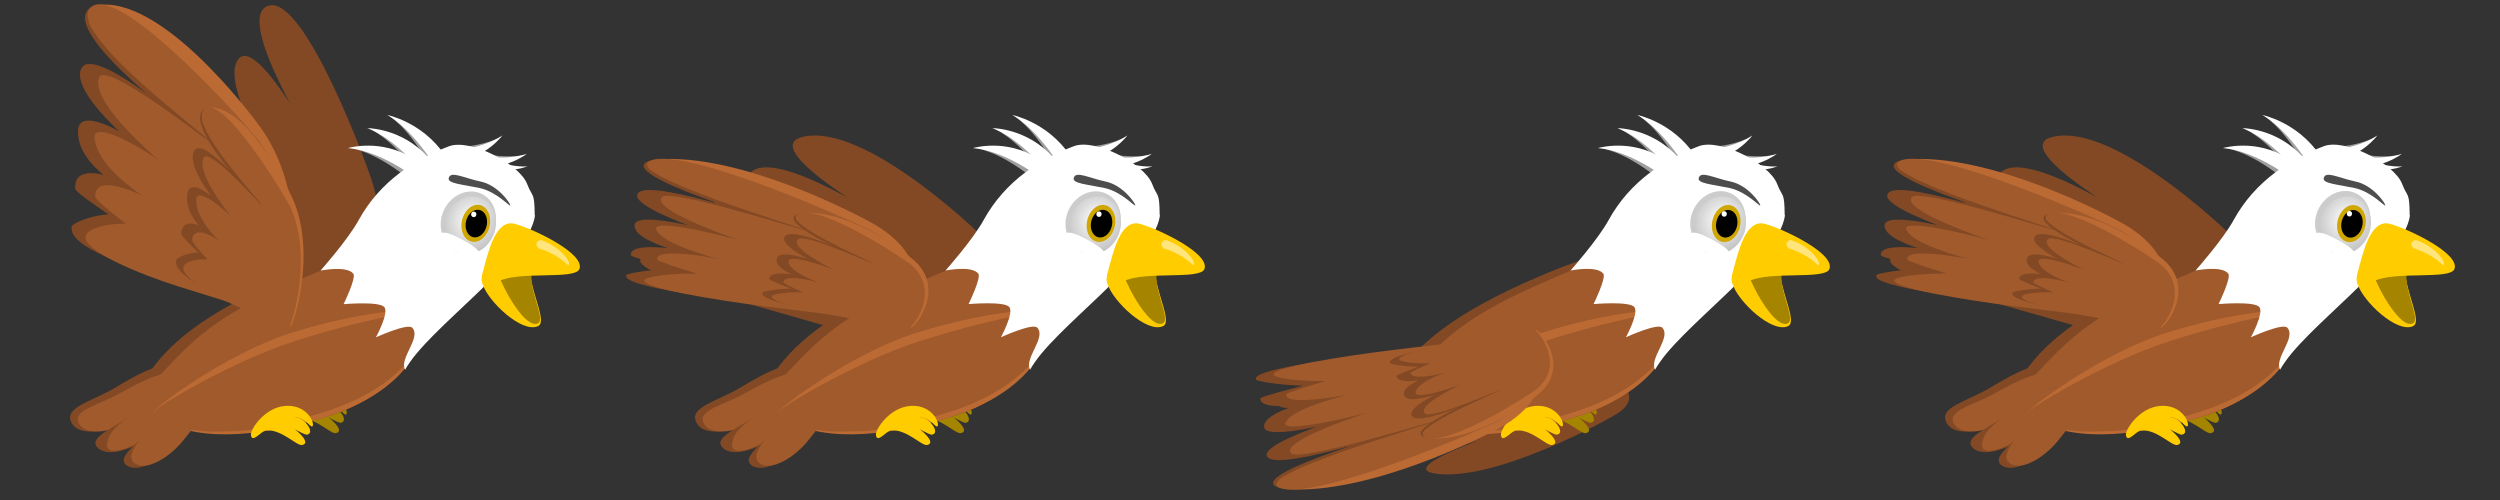 <?xml version="1.0" encoding="UTF-8" standalone="no"?>
<svg
   xmlns:dc="http://purl.org/dc/elements/1.1/"
   xmlns:cc="http://creativecommons.org/ns#"
   xmlns:rdf="http://www.w3.org/1999/02/22-rdf-syntax-ns#"
   xmlns:svg="http://www.w3.org/2000/svg"
   xmlns="http://www.w3.org/2000/svg"
   xmlns:xlink="http://www.w3.org/1999/xlink"
   xmlns:sodipodi="http://sodipodi.sourceforge.net/DTD/sodipodi-0.dtd"
   xmlns:inkscape="http://www.inkscape.org/namespaces/inkscape"
   inkscape:export-ydpi="96"
   inkscape:export-xdpi="96"
   inkscape:export-filename="C:\Users\AGP\Documents\Inkscape\basic-bird.png"
   sodipodi:docname="hawk-flying.svg"
   inkscape:version="1.0 (4035a4fb49, 2020-05-01)"
   id="svg8"
   version="1.1"
   viewBox="0 0 800 160"
   height="160mm"
   width="800mm">
  <rect x="0" y="0" width="800" height="160" fill="#333333" stroke="none"/>
  <defs
     id="defs2">
    <linearGradient
       id="linearGradient851"
       inkscape:collect="always">
      <stop
         id="stop847"
         offset="0"
         style="stop-color:#ffffff;stop-opacity:1;" />
      <stop
         id="stop849"
         offset="1"
         style="stop-color:#b3b3b3;stop-opacity:1" />
    </linearGradient>
    <radialGradient
       gradientUnits="userSpaceOnUse"
       gradientTransform="matrix(-0.008,1.539,-1.359,-0.007,240.209,-336.697)"
       r="8.954"
       fy="53.106"
       fx="220.311"
       cy="53.106"
       cx="220.311"
       id="radialGradient853"
       xlink:href="#linearGradient851"
       inkscape:collect="always" />
    <radialGradient
       r="8.954"
       fy="53.106"
       fx="220.311"
       cy="53.106"
       cx="220.311"
       gradientTransform="matrix(-0.008,1.539,-1.359,-0.007,604.711,-501.434)"
       gradientUnits="userSpaceOnUse"
       id="radialGradient1124"
       xlink:href="#linearGradient851"
       inkscape:collect="always" />
    <radialGradient
       r="8.954"
       fy="53.106"
       fx="220.311"
       cy="53.106"
       cx="220.311"
       gradientTransform="matrix(-0.008,1.539,-1.359,-0.007,422.46,-419.066)"
       gradientUnits="userSpaceOnUse"
       id="radialGradient1214"
       xlink:href="#linearGradient851"
       inkscape:collect="always" />
    <radialGradient
       r="8.954"
       fy="53.106"
       fx="220.311"
       cy="53.106"
       cx="220.311"
       gradientTransform="matrix(-0.008,1.539,-1.359,-0.007,786.963,-583.802)"
       gradientUnits="userSpaceOnUse"
       id="radialGradient1392"
       xlink:href="#linearGradient851"
       inkscape:collect="always" />
  </defs>
  <sodipodi:namedview
     inkscape:window-maximized="1"
     inkscape:window-y="-8"
     inkscape:window-x="4792"
     inkscape:window-height="1272"
     inkscape:window-width="2400"
     inkscape:snap-global="false"
     showgrid="false"
     inkscape:document-rotation="0"
     inkscape:current-layer="layer1"
     inkscape:document-units="mm"
     inkscape:cy="733.12968"
     inkscape:cx="2013.8655"
     inkscape:zoom="0.27318981"
     inkscape:pageshadow="2"
     inkscape:pageopacity="0.0"
     borderopacity="1.0"
     bordercolor="#666666"
     pagecolor="#ffffff"
     id="base" />
  <g
     style="display:inline;opacity:1"
     id="layer1"
     inkscape:groupmode="layer"
     inkscape:label="Layer 1">
    <path
       sodipodi:nodetypes="csscscscscssc"
       d="m 106.868,113.274 c 0,0 -12.21,-9.86 -27.521,-22.143 C 68.254,82.231 52.465,69.412 55.861,63.807 c 1.027,-1.696 22.21,-1.173 19.629,10.903 0,0 -14.834,-19.924 -14.292,-21.614 3.708,-11.566 22.742,10.589 22.17,14.379 0,0 -20.492,-18.418 -14.691,-31.186 4.474,-9.848 24.001,20.233 23.169,25.216 0,0 -22.58,-34.791 -15.403,-42.763 6.394,-7.102 27.3,33.044 27.3,33.044 0,0 -30.286,-46.83 -17.6,-50.025 11.558,-2.911 31.658,51.732 33.274,57.404 7.872,27.618 -10.87,55.203 -12.548,54.109 z"
       style="fill:#834924;fill-opacity:1;stroke:#0054ca;stroke-width:0;stroke-opacity:0"
       id="path947" />
    <path
       id="path925"
       style="fill:#a58400;fill-opacity:1;stroke:#0054ca;stroke-width:0;stroke-opacity:0"
       d="m 109.857,132.198 c -3.007,-3.102 -5.641,-2.578 -4.153,-2.447 2.424,0.213 6.162,4.95 3.337,5.554 -0.74,0.158 -6.295,-3.014 -5.111,-2.566 0.866,0.327 6.89,5.172 3.576,5.861 -1.802,0.375 -6.485,-5.063 -11.562,-4.671 -1.521,0.117 -4.44,4.315 -4.851,1.506 -0.264,-1.801 4.409,-8.855 10.944,-9.335 8.788,-0.646 10.381,8.741 7.82,6.099 z"
       sodipodi:nodetypes="sssssssss" />
    <path
       id="path918"
       style="fill:#834924;fill-opacity:1;stroke:#0054ca;stroke-width:0;stroke-opacity:0"
       d="m 134.271,78.711 c 6.266,15.121 4.376,45.258 -31.889,55.273 -25.734,7.107 -64.368,2.265 -57.234,-10.48 C 51.525,112.113 62.108,102.331 86.777,91.004 111.644,79.585 132.779,75.111 134.271,78.711 Z"
       sodipodi:nodetypes="sssss" />
    <path
       id="path934"
       style="fill:#834924;fill-opacity:1;stroke:#0054ca;stroke-width:0;stroke-opacity:0"
       d="m 57.993,118.528 c -2.753,-5.035 -13.906,1.154 -21.107,5.524 -7.201,4.37 -16.739,6.205 -13.985,11.24 2.753,5.035 12.564,2.575 19.765,-1.796 7.201,-4.37 18.081,-9.934 15.327,-14.969 z"
       sodipodi:nodetypes="sssss"
       inkscape:transform-center-x="14.823834"
       inkscape:transform-center-y="7.4020937" />
    <path
       inkscape:transform-center-y="6.4479738"
       inkscape:transform-center-x="13.819758"
       sodipodi:nodetypes="sssss"
       d="m 58.022,121.05 c -2.567,-4.386 -12.964,1.005 -19.677,4.812 -6.713,3.807 -15.605,5.405 -13.038,9.792 2.567,4.386 11.713,2.243 18.426,-1.564 6.713,-3.807 16.856,-8.653 14.289,-13.04 z"
       style="fill:#a05a2c;fill-opacity:1;stroke:#0054ca;stroke-width:0;stroke-opacity:0"
       id="path927" />
    <path
       sodipodi:nodetypes="sssss"
       d="m 134.271,78.711 c 6.266,15.121 4.376,45.258 -31.889,55.273 -25.734,7.107 -66.884,1.852 -55.046,-9.933 C 57.842,113.593 63.448,104.273 88.09,92.973 112.963,81.567 132.779,75.111 134.271,78.711 Z"
       style="fill:#a05a2c;fill-opacity:1;stroke:#0054ca;stroke-width:0;stroke-opacity:0"
       id="path835" />
    <path
       inkscape:transform-center-y="7.9598085"
       inkscape:transform-center-x="12.957282"
       sodipodi:nodetypes="sssss"
       d="m 61.948,124.72 c -3.485,-3.403 -13.071,3.17 -19.196,7.701 -6.125,4.531 -14.913,7.504 -11.428,10.907 3.485,3.403 12.426,-0.094 18.551,-4.625 6.125,-4.531 15.558,-10.58 12.072,-13.982 z"
       style="fill:#834924;fill-opacity:1;stroke:#0054ca;stroke-width:0;stroke-opacity:0"
       id="path936" />
    <path
       id="path930"
       style="fill:#a05a2c;fill-opacity:1;stroke:#0054ca;stroke-width:0;stroke-opacity:0"
       d="m 62.043,124.632 c -3.045,-3.085 -12.72,2.549 -18.071,6.657 -5.351,4.108 -8.96,6.195 -9.669,10.472 -0.998,6.026 11.647,-0.201 17.193,-4.451 5.355,-4.103 13.591,-9.592 10.546,-12.678 z"
       sodipodi:nodetypes="sssss"
       inkscape:transform-center-x="11.319565"
       inkscape:transform-center-y="7.2170351" />
    <path
       sodipodi:nodetypes="sssss"
       d="m 136.979,99.216 c -0.95,0.152 2.533,23.723 -34.597,34.769 -25.487,7.582 -45.631,6.313 -53.172,-2.162 -0.66,-0.741 22.632,-18.454 43.563,-25.15 27.564,-8.818 47.211,-7.937 44.206,-7.456 z"
       style="fill:#bc6a34;fill-opacity:1;stroke:#0054ca;stroke-width:0;stroke-opacity:0"
       id="path914" />
    <path
       id="path938"
       style="fill:#834924;fill-opacity:1;stroke:#0054ca;stroke-width:0;stroke-opacity:0"
       d="m 66.595,124.241 c -4.141,-2.564 -12.07,5.934 -17.064,11.688 -4.995,5.753 -12.926,10.565 -8.785,13.129 4.141,2.564 12.109,-2.792 17.103,-8.545 4.995,-5.753 12.887,-13.707 8.746,-16.272 z"
       sodipodi:nodetypes="sssss"
       inkscape:transform-center-x="10.942292"
       inkscape:transform-center-y="10.468948" />
    <path
       inkscape:transform-center-y="10.403329"
       inkscape:transform-center-x="9.7419024"
       sodipodi:nodetypes="sssss"
       d="m 66.722,124.401 c -3.687,-2.548 -12.697,4.434 -17.144,10.151 -4.447,5.717 -10.039,11.239 -6.352,13.787 3.687,2.548 11.263,-2.051 15.709,-7.768 4.447,-5.717 11.473,-13.621 7.786,-16.17 z"
       style="fill:#a05a2c;fill-opacity:1;stroke:#0054ca;stroke-width:0;stroke-opacity:0"
       id="path932" />
    <path
       sodipodi:nodetypes="sssss"
       d="m 136.979,99.216 c -0.95,0.152 2.003,22.132 -35.127,33.177 -25.487,7.582 -45.101,7.905 -52.641,-0.57 -0.66,-0.741 24.335,-16.021 45.266,-22.717 27.564,-8.818 45.508,-10.37 42.502,-9.889 z"
       style="fill:#a05a2c;fill-opacity:1;stroke:#0054ca;stroke-width:0;stroke-opacity:0"
       id="path916" />
    <path
       id="path912"
       style="fill:#a05a2c;fill-opacity:1;stroke:#0054ca;stroke-width:0;stroke-opacity:0"
       d="m 135.034,100.277 c 3.489,-7 7.063,20.175 -33.182,32.116 -25.492,7.564 -35.083,7.661 -42.624,-0.814 -0.66,-0.741 16.439,-14.142 37.371,-20.838 27.564,-8.818 37.077,-7.739 38.435,-10.464 z"
       sodipodi:nodetypes="sssss" />
    <path
       id="path883"
       style="fill:#a0a0a0;fill-opacity:1;stroke:#0054ca;stroke-width:0;stroke-opacity:0"
       d="m 168.289,49.414 c 0,0 -6.932,4.657 -16.055,2.676 -1.869,-1.593 -1.146,-2.838 0.715,-3.294 10.016,2.355 15.34,0.617 15.34,0.617 z"
       sodipodi:nodetypes="cccc" />
    <path
       sodipodi:nodetypes="cccc"
       d="m 160.528,43.594 c 0,0 -5.411,6.36 -14.73,6.925 -2.23,-1.028 -1.872,-2.421 -0.204,-3.364 10.28,-0.446 14.934,-3.561 14.934,-3.561 z"
       style="fill:#a0a0a0;fill-opacity:1;stroke:#0054ca;stroke-width:0;stroke-opacity:0"
       id="path895" />
    <path
       id="path907"
       style="fill:#a0a0a0;fill-opacity:1;stroke:#0054ca;stroke-width:0;stroke-opacity:0"
       d="m 124.382,36.928 c 0,0 11.091,3.146 17.444,14.539 0.093,3.396 -1.834,3.747 -4.005,2.192 -6.791,-12.671 -13.439,-16.731 -13.439,-16.731 z"
       sodipodi:nodetypes="cccc" />
    <path
       sodipodi:nodetypes="cccc"
       d="m 117.985,41.061 c 0,0 10.872,0.837 18.675,11.04 0.645,3.423 -1.097,4.188 -3.379,3.071 -8.421,-11.405 -15.296,-14.112 -15.296,-14.112 z"
       style="fill:#a0a0a0;fill-opacity:1;stroke:#0054ca;stroke-width:0;stroke-opacity:0"
       id="path903" />
    <path
       id="path899"
       style="fill:#a0a0a0;fill-opacity:1;stroke:#0054ca;stroke-width:0;stroke-opacity:0"
       d="m 111.731,47.318 c 0,0 10.69,-2.318 20.684,5.281 1.45,3.116 -0.045,4.355 -2.516,3.934 -10.882,-8.58 -18.168,-9.215 -18.168,-9.215 z"
       sodipodi:nodetypes="cccc" />
    <path
       id="circle871"
       style="fill:#ffffff;fill-opacity:1;stroke:#0054ca;stroke-width:0;stroke-opacity:0"
       transform="matrix(0.993,0.119,-0.14,0.99,0,0)"
       d="m 179.199,48.093 c 0,14.888 -29.022,40.054 -34.26,54.003 -2.453,-3.424 3.766,-10.815 0.397,-13.619 -1.692,-1.408 -11.101,4.435 -11.101,4.435 0,0 3.111,-8.237 1.322,-9.93 -1.85,-1.75 -13.058,0.608 -13.058,0.608 0,0 2.912,-8.859 1.731,-10.044 -2.445,-2.452 -10.541,0.259 -10.541,0.259 0,0 7.281,-10.819 9.802,-17.44 5.13,-13.472 15.451,-21.735 25.302,-26.957 6.386,-3.385 23.144,2.891 26.504,9.016 2.352,4.286 2.629,1.942 3.799,9.68"
       sodipodi:nodetypes="ccscscscsssc" />
    <ellipse
       style="fill:#cccccc;fill-opacity:1;stroke:#0054ca;stroke-width:0;stroke-opacity:0"
       id="ellipse876"
       cx="165.819"
       cy="3.668"
       rx="8.612"
       ry="9.768"
       transform="matrix(0.913,0.407,-0.416,0.909,0,0)" />
    <path
       id="path862"
       style="fill:#ffcc00;stroke:#0054ca;stroke-width:0;stroke-opacity:0;fill-opacity:1"
       d="m 172.209,104.347 c 3.636,-1.745 -5.285,-15.601 -1.716,-22.17 3.179,-5.85 0.219,-3.175 -5.049,-1.145 -5.268,2.03 -12.752,4.124 -11.05,9.77 1.701,5.646 12.701,15.998 17.815,13.545 z"
       sodipodi:nodetypes="ssssss" />
    <path
       sodipodi:nodetypes="sssss"
       d="m 172.116,103.475 c 2.839,-1.313 -4.025,-12.383 -1.493,-17.854 2.256,-4.872 0.738,-5.975 -3.4,-4.502 -4.138,1.473 -9.401,1.686 -7.735,6.638 1.666,4.952 8.635,17.564 12.627,15.718 z"
       style="fill:#a58400;fill-opacity:1;stroke:#0054ca;stroke-width:0;stroke-opacity:0"
       id="path864" />
    <ellipse
       transform="rotate(24.32)"
       ry="9.451"
       rx="8.211"
       cy="3.808"
       cx="166.663"
       id="path837"
       style="fill:url(#radialGradient853);fill-opacity:1;stroke:#0054ca;stroke-width:0;stroke-opacity:0" />
    <ellipse
       style="fill:#d0a600;fill-opacity:1;stroke:#0054ca;stroke-width:0;stroke-opacity:0"
       id="ellipse1059"
       cx="167.508"
       cy="6.842"
       rx="4.549"
       ry="5.981"
       transform="matrix(0.922,0.388,-0.32,0.947,0,0)" />
    <ellipse
       transform="matrix(0.922,0.388,-0.32,0.947,0,0)"
       ry="4.464"
       rx="3.395"
       cy="6.84"
       cx="167.695"
       id="path855"
       style="fill:#000000;stroke:#0054ca;stroke-width:0;stroke-opacity:0" />
    <ellipse
       ry="0.889"
       rx="0.842"
       transform="matrix(0.991,0.136,-0.122,0.993,0,0)"
       cy="47.328"
       cx="158.808"
       id="path857"
       style="fill:#ffffff;fill-opacity:1;stroke:#0054ca;stroke-width:0;stroke-opacity:0" />
    <path
       sodipodi:nodetypes="sssss"
       d="m 185.408,86.114 c -1.353,3.484 -19.221,0.541 -25.727,3.856 -5.794,2.953 -6.271,0.826 -4.841,-4.232 1.43,-5.058 3.761,-15.853 10.019,-14.084 6.258,1.769 22.452,9.561 20.548,14.46 z"
       style="fill:#ffcc00;stroke:#0054ca;stroke-width:0;stroke-opacity:0"
       id="path859" />
    <path
       sodipodi:nodetypes="sssss"
       d="m 153.546,82.811 c -0.945,1.743 -2.975,0.223 -7.652,-2.312 -4.677,-2.535 -6.484,-3.311 -5.54,-5.054 0.945,-1.743 3.098,-1.172 7.775,1.363 4.677,2.535 6.361,4.26 5.416,6.003 z"
       style="fill:#ffffff;fill-opacity:1;stroke:#0054ca;stroke-width:0;stroke-opacity:0"
       id="path873" />
    <path
       sodipodi:nodetypes="cccc"
       d="m 168.575,49.219 c 0,0 -6.514,5.225 -15.772,4.022 -1.996,-1.43 -1.382,-2.731 0.434,-3.342 10.179,1.501 15.337,-0.679 15.337,-0.679 z"
       style="fill:#ffffff;fill-opacity:1;stroke:#0054ca;stroke-width:0;stroke-opacity:0"
       id="path878" />
    <path
       id="path881"
       style="fill:#ffffff;fill-opacity:1;stroke:#0054ca;stroke-width:0;stroke-opacity:0"
       d="m 168.801,53.201 c 0,0 -5.187,2.357 -11.567,0.22 -1.241,-1.205 -0.659,-1.941 0.69,-2.061 6.994,2.463 10.876,1.841 10.876,1.841 z"
       sodipodi:nodetypes="cccc" />
    <path
       id="path897"
       style="fill:#ffffff;fill-opacity:1;stroke:#0054ca;stroke-width:0;stroke-opacity:0"
       d="m 160.751,43.328 c 0,0 -4.855,6.794 -14.093,8.143 -2.309,-0.836 -2.07,-2.255 -0.487,-3.335 10.206,-1.312 14.58,-4.808 14.58,-4.808 z"
       sodipodi:nodetypes="cccc" />
    <path
       sodipodi:nodetypes="cccc"
       d="m 111.288,47.417 c 0,0 10.472,-3.293 21.019,3.359 1.686,2.972 0.292,4.344 -2.203,4.151 C 118.597,47.379 111.288,47.417 111.288,47.417 Z"
       style="fill:#ffffff;fill-opacity:1;stroke:#0054ca;stroke-width:0;stroke-opacity:0"
       id="path901" />
    <path
       id="path905"
       style="fill:#ffffff;fill-opacity:1;stroke:#0054ca;stroke-width:0;stroke-opacity:0"
       d="m 117.533,41.03 c 0,0 10.898,-0.166 19.462,9.283 0.908,3.351 -0.769,4.274 -3.129,3.371 -9.274,-10.59 -16.333,-12.654 -16.333,-12.654 z"
       sodipodi:nodetypes="cccc" />
    <path
       sodipodi:nodetypes="cccc"
       d="m 123.921,36.8 c 0,0 11.286,2.197 18.552,13.037 0.377,3.385 -1.51,3.9 -3.797,2.531 -7.808,-12.079 -14.755,-15.569 -14.755,-15.569 z"
       style="fill:#ffffff;fill-opacity:1;stroke:#0054ca;stroke-width:0;stroke-opacity:0"
       id="path909" />
    <path
       sodipodi:nodetypes="cccc"
       d="m 181.933,84.896 c 1.137,-0.738 -2.58,-6.051 -8.882,-8.106 -1.717,0.445 -1.72,1.629 -0.742,2.675 6.984,2.124 9.474,5.717 9.625,5.432 z"
       style="fill:#ffe57b;fill-opacity:1;stroke:#0054ca;stroke-width:0;stroke-opacity:0"
       id="path920" />
    <path
       sodipodi:nodetypes="sssssssss"
       d="m 99.058,135.997 c -3.007,-3.102 -5.641,-2.578 -4.153,-2.447 2.424,0.213 6.162,4.95 3.337,5.554 -0.74,0.158 -6.295,-3.014 -5.111,-2.566 0.866,0.327 6.89,5.172 3.576,5.861 -1.802,0.375 -6.485,-5.063 -11.562,-4.671 -1.521,0.117 -4.44,4.315 -4.851,1.506 -0.264,-1.801 4.409,-8.855 10.944,-9.335 8.788,-0.646 10.381,8.741 7.82,6.099 z"
       style="fill:#ffcc00;fill-opacity:1;stroke:#0054ca;stroke-width:0;stroke-opacity:0"
       id="path922" />
    <g
       id="g1054"
       transform="matrix(1.093,0,0,1.093,-8.988,-9.741)">
      <path
         sodipodi:nodetypes="csscscscscssc"
         d="m 90.161,101.056 c 0,0 -13.923,-4.455 -31.355,-9.97 C 46.177,87.09 28.15,81.27 29.212,75.259 c 0.322,-1.819 18.895,-8.493 20.717,2.864 0,0 -19.589,-12.312 -19.687,-13.963 -0.671,-11.293 23.315,1.544 24.094,5.028 0,0 -23.996,-9.1 -23.254,-22.142 0.572,-10.059 27.655,9.496 28.609,14.104 0,0 -31.32,-22.618 -27.769,-31.958 3.163,-8.32 34.831,19.513 34.831,19.513 0,0 -42.064,-30.481 -32.121,-37.525 9.058,-6.418 44.905,34.277 48.218,38.659 16.131,21.338 9.136,51.604 7.311,51.218 z"
         style="fill:#834924;fill-opacity:1;stroke:#0054ca;stroke-width:0;stroke-opacity:0"
         id="path945" />
      <path
         sodipodi:nodetypes="cccsc"
         d="m 90.842,101.044 c 0,0 -4.906,-47.784 -22.502,-53.246 C 60.984,27.268 25.711,21.365 36.152,10.519 54.984,6.906 81.421,41.871 84.682,46.473 c 15.877,22.408 8.007,54.938 6.16,54.571 z"
         style="fill:#bc6a34;fill-opacity:1;stroke:#0054ca;stroke-width:0;stroke-opacity:0"
         id="path943" />
      <path
         id="path940"
         style="fill:#a05a2c;fill-opacity:1;stroke:#0054ca;stroke-width:0;stroke-opacity:0"
         d="m 89.849,101.898 c 0,0 -12.975,-3.988 -29.181,-9.056 C 48.881,89.156 31.95,82.121 33.317,77.864 c 1.32,-4.11 21.881,-5.835 19.392,2.252 0,0 -16.507,-11.942 -16.59,-13.591 -0.443,-8.895 20.294,2.271 20.998,4.507 0.491,-0.397 -19.694,-10.318 -21.203,-21.493 -1.052,-7.792 25.605,9.493 26.476,13.28 1.168,-0.025 -28.449,-22.176 -25.155,-31.194 1.878,-5.141 32.188,19.054 32.165,18.514 0.785,-0.475 -43.058,-32.423 -34.393,-39.237 8.636,-6.792 46.508,35.602 49.492,39.894 14.53,20.899 7.053,51.433 5.348,51.1 z"
         sodipodi:nodetypes="csscscscscssc" />
      <path
         id="path949"
         style="fill:#834924;fill-opacity:1;stroke:#0054ca;stroke-width:0;stroke-opacity:0"
         d="m 92.679,104.647 c 0,0 -7.615,-3.498 -17.155,-7.835 -6.911,-3.142 -16.767,-7.707 -15.693,-11.823 0.325,-1.246 11.464,-5.286 11.624,2.607 0,0 -10.245,-9.093 -10.173,-10.235 0.493,-7.814 13.212,1.775 13.387,4.203 0,0 -13.015,-7.01 -11.578,-15.988 1.108,-6.924 15.076,7.395 15.264,10.604 0,0 -16.152,-16.562 -13.397,-22.899 2.455,-5.646 18.402,14.526 18.402,14.526 0,0 -21.685,-22.315 -15.453,-26.874 5.678,-4.153 23.015,25.021 24.569,28.146 7.567,15.216 1.217,35.89 0.203,35.568 z"
         sodipodi:nodetypes="csscscscscssc" />
      <path
         id="path951"
         style="fill:#bc6a34;fill-opacity:1;stroke:#0054ca;stroke-width:0;stroke-opacity:0"
         d="m 93.069,104.659 c 0,0 0.906,-33.125 -8.731,-37.43 -2.612,-14.392 -22.323,-19.539 -15.51,-26.706 11.049,-1.92 23.451,23.014 24.958,26.289 7.339,15.947 0.312,38.157 -0.716,37.847 z"
         sodipodi:nodetypes="cccsc" />
      <path
         sodipodi:nodetypes="csscscscscssc"
         d="m 92.435,105.218 c 0,0 -7.11,-3.147 -15.983,-7.138 -6.454,-2.902 -15.589,-8.272 -14.476,-11.168 1.074,-2.796 12.965,-3.361 10.914,2.144 0,0 -8.512,-8.743 -8.431,-9.884 0.438,-6.152 11.428,2.185 11.657,3.749 0.312,-0.259 -10.46,-7.719 -10.455,-15.477 0.003,-5.409 13.904,7.33 14.108,9.97 0.67,0.018 -14.545,-16.17 -11.961,-22.292 1.473,-3.49 16.926,14.129 16.955,13.755 0.486,-0.304 -22.103,-23.685 -16.619,-28.124 5.466,-4.424 23.829,25.984 25.202,29.037 6.685,14.865 0.039,35.709 -0.91,35.427 z"
         style="fill:#a05a2c;fill-opacity:1;stroke:#0054ca;stroke-width:0;stroke-opacity:0"
         id="path953" />
    </g>
    <path
       id="path1057"
       style="fill:#4d4d4d;fill-opacity:1;stroke:#0054ca;stroke-width:0;stroke-opacity:0"
       d="m 163.285,65.719 c -0.119,0.566 -4.31,-4.388 -9.862,-5.56 -5.552,-1.172 -10.227,-1.436 -9.836,-3.147 0.568,-2.482 4.717,-0.074 10.268,1.098 5.552,1.172 9.548,7.043 9.429,7.609 z"
       sodipodi:nodetypes="sssss" />
    <path
       id="path1035"
       style="fill:#834924;fill-opacity:1;stroke:#0054ca;stroke-width:0;stroke-opacity:0"
       d="m 496.795,113.316 c 0,0 -20.709,3.401 -46.68,7.637 -18.815,3.069 -45.595,7.491 -39.836,9.424 1.743,0.585 37.672,0.404 33.294,-3.76 0,0 -25.161,6.872 -24.242,7.455 6.29,3.989 38.573,-3.652 37.603,-4.959 0,0 -34.758,6.352 -24.918,10.756 7.589,3.397 40.71,-6.978 39.298,-8.697 0,0 -38.299,11.999 -26.125,14.749 10.845,2.449 46.305,-11.397 46.305,-11.397 0,0 -51.369,16.152 -29.853,17.254 19.603,1.004 53.696,-17.842 56.438,-19.799 13.352,-9.525 -18.437,-19.04 -21.283,-18.662 z"
       sodipodi:nodetypes="csscscscscssc" />
    <path
       sodipodi:nodetypes="sssssssss"
       d="m 509.857,132.197 c -3.007,-3.102 -5.641,-2.578 -4.153,-2.447 2.424,0.213 6.162,4.95 3.337,5.554 -0.74,0.158 -6.295,-3.014 -5.111,-2.566 0.866,0.327 6.89,5.172 3.576,5.861 -1.802,0.375 -6.485,-5.063 -11.562,-4.671 -1.521,0.117 -4.44,4.315 -4.851,1.506 -0.264,-1.801 4.409,-8.855 10.944,-9.335 8.788,-0.646 10.381,8.741 7.82,6.099 z"
       style="fill:#a58400;fill-opacity:1;stroke:#0054ca;stroke-width:0;stroke-opacity:0"
       id="path1037" />
    <path
       sodipodi:nodetypes="sssss"
       d="m 534.271,78.711 c 6.266,15.121 4.376,45.258 -31.889,55.273 -25.734,7.107 -64.368,2.265 -57.234,-10.48 6.376,-11.392 16.959,-21.174 41.629,-32.501 24.867,-11.418 46.002,-15.892 47.494,-12.292 z"
       style="fill:#834924;fill-opacity:1;stroke:#0054ca;stroke-width:0;stroke-opacity:0"
       id="path1039" />
    <path
       inkscape:transform-center-y="7.4020937"
       inkscape:transform-center-x="14.823834"
       sodipodi:nodetypes="sssss"
       d="m 457.993,118.528 c -2.753,-5.035 -13.906,1.154 -21.107,5.524 -7.201,4.37 -16.739,6.205 -13.985,11.24 2.753,5.035 12.564,2.575 19.765,-1.796 7.201,-4.37 18.081,-9.934 15.327,-14.969 z"
       style="fill:#834924;fill-opacity:1;stroke:#0054ca;stroke-width:0;stroke-opacity:0"
       id="path1041" />
    <path
       id="path1043"
       style="fill:#a05a2c;fill-opacity:1;stroke:#0054ca;stroke-width:0;stroke-opacity:0"
       d="m 458.022,121.05 c -2.567,-4.386 -12.964,1.005 -19.677,4.812 -6.713,3.807 -15.605,5.405 -13.038,9.792 2.567,4.386 11.713,2.243 18.426,-1.564 6.713,-3.807 16.856,-8.653 14.289,-13.04 z"
       sodipodi:nodetypes="sssss"
       inkscape:transform-center-x="13.819758"
       inkscape:transform-center-y="6.4479738" />
    <path
       id="path1045"
       style="fill:#a05a2c;fill-opacity:1;stroke:#0054ca;stroke-width:0;stroke-opacity:0"
       d="m 534.271,78.711 c 6.266,15.121 4.376,45.258 -31.889,55.273 -25.734,7.107 -66.884,1.852 -55.046,-9.933 10.505,-10.459 16.112,-19.779 40.754,-31.079 24.873,-11.406 44.689,-17.861 46.181,-14.261 z"
       sodipodi:nodetypes="sssss" />
    <path
       id="path1047"
       style="fill:#834924;fill-opacity:1;stroke:#0054ca;stroke-width:0;stroke-opacity:0"
       d="m 461.948,124.72 c -3.485,-3.403 -13.071,3.17 -19.196,7.701 -6.125,4.531 -14.913,7.504 -11.428,10.907 3.485,3.403 12.426,-0.094 18.551,-4.625 6.125,-4.531 15.558,-10.58 12.072,-13.982 z"
       sodipodi:nodetypes="sssss"
       inkscape:transform-center-x="12.957282"
       inkscape:transform-center-y="7.9598085" />
    <path
       inkscape:transform-center-y="7.2170351"
       inkscape:transform-center-x="11.319565"
       sodipodi:nodetypes="sssss"
       d="m 462.043,124.632 c -3.045,-3.085 -12.72,2.549 -18.071,6.657 -5.351,4.108 -8.96,6.195 -9.669,10.472 -0.998,6.026 11.647,-0.201 17.193,-4.451 5.355,-4.103 13.591,-9.592 10.546,-12.678 z"
       style="fill:#a05a2c;fill-opacity:1;stroke:#0054ca;stroke-width:0;stroke-opacity:0"
       id="path1049" />
    <path
       id="path1051"
       style="fill:#bc6a34;fill-opacity:1;stroke:#0054ca;stroke-width:0;stroke-opacity:0"
       d="m 536.98,99.216 c -0.95,0.152 2.533,23.723 -34.597,34.769 -25.487,7.582 -45.631,6.313 -53.172,-2.162 -0.66,-0.741 22.632,-18.454 43.563,-25.15 27.564,-8.818 47.211,-7.937 44.206,-7.456 z"
       sodipodi:nodetypes="sssss" />
    <path
       inkscape:transform-center-y="10.468948"
       inkscape:transform-center-x="10.942292"
       sodipodi:nodetypes="sssss"
       d="m 466.595,124.241 c -4.141,-2.564 -12.07,5.934 -17.064,11.688 -4.995,5.753 -12.926,10.565 -8.785,13.129 4.141,2.564 12.109,-2.792 17.103,-8.545 4.995,-5.753 12.887,-13.707 8.746,-16.272 z"
       style="fill:#834924;fill-opacity:1;stroke:#0054ca;stroke-width:0;stroke-opacity:0"
       id="path1053" />
    <path
       id="path1055"
       style="fill:#a05a2c;fill-opacity:1;stroke:#0054ca;stroke-width:0;stroke-opacity:0"
       d="m 466.723,124.401 c -3.687,-2.548 -12.697,4.434 -17.144,10.151 -4.447,5.717 -10.039,11.239 -6.352,13.787 3.687,2.548 11.263,-2.051 15.709,-7.768 4.447,-5.717 11.473,-13.621 7.786,-16.17 z"
       sodipodi:nodetypes="sssss"
       inkscape:transform-center-x="9.7419024"
       inkscape:transform-center-y="10.403329" />
    <path
       id="path1058"
       style="fill:#a05a2c;fill-opacity:1;stroke:#0054ca;stroke-width:0;stroke-opacity:0"
       d="m 536.98,99.216 c -0.95,0.152 2.003,22.132 -35.127,33.177 -25.487,7.582 -45.101,7.905 -52.641,-0.57 -0.66,-0.741 24.335,-16.021 45.266,-22.717 27.564,-8.818 45.508,-10.37 42.502,-9.889 z"
       sodipodi:nodetypes="sssss" />
    <path
       sodipodi:nodetypes="sssss"
       d="m 535.034,100.277 c 3.489,-7 7.063,20.175 -33.182,32.116 -25.492,7.564 -35.083,7.661 -42.624,-0.814 -0.66,-0.741 16.439,-14.142 37.371,-20.838 27.564,-8.818 37.077,-7.739 38.435,-10.464 z"
       style="fill:#a05a2c;fill-opacity:1;stroke:#0054ca;stroke-width:0;stroke-opacity:0"
       id="path1060" />
    <path
       sodipodi:nodetypes="cccc"
       d="m 568.289,49.414 c 0,0 -6.932,4.657 -16.055,2.676 -1.869,-1.593 -1.146,-2.838 0.715,-3.294 10.016,2.355 15.34,0.617 15.34,0.617 z"
       style="fill:#a0a0a0;fill-opacity:1;stroke:#0054ca;stroke-width:0;stroke-opacity:0"
       id="path1062" />
    <path
       id="path1064"
       style="fill:#a0a0a0;fill-opacity:1;stroke:#0054ca;stroke-width:0;stroke-opacity:0"
       d="m 560.528,43.594 c 0,0 -5.411,6.36 -14.73,6.925 -2.23,-1.028 -1.872,-2.421 -0.204,-3.364 10.28,-0.446 14.934,-3.561 14.934,-3.561 z"
       sodipodi:nodetypes="cccc" />
    <path
       sodipodi:nodetypes="cccc"
       d="m 524.382,36.928 c 0,0 11.091,3.146 17.444,14.539 0.093,3.396 -1.834,3.747 -4.005,2.192 -6.791,-12.671 -13.439,-16.731 -13.439,-16.731 z"
       style="fill:#a0a0a0;fill-opacity:1;stroke:#0054ca;stroke-width:0;stroke-opacity:0"
       id="path1066" />
    <path
       id="path1068"
       style="fill:#a0a0a0;fill-opacity:1;stroke:#0054ca;stroke-width:0;stroke-opacity:0"
       d="m 517.985,41.061 c 0,0 10.872,0.837 18.675,11.04 0.645,3.423 -1.097,4.188 -3.379,3.071 -8.421,-11.405 -15.296,-14.112 -15.296,-14.112 z"
       sodipodi:nodetypes="cccc" />
    <path
       sodipodi:nodetypes="cccc"
       d="m 511.731,47.318 c 0,0 10.69,-2.318 20.684,5.281 1.45,3.116 -0.045,4.355 -2.516,3.934 -10.882,-8.58 -18.168,-9.215 -18.168,-9.215 z"
       style="fill:#a0a0a0;fill-opacity:1;stroke:#0054ca;stroke-width:0;stroke-opacity:0"
       id="path1070" />
    <path
       sodipodi:nodetypes="ccscscscsssc"
       d="m 571.203,68.89 c -2.083,14.742 -34.421,36.215 -41.573,49.405 -1.956,-3.682 5.253,-10.262 2.299,-13.438 -1.483,-1.595 -11.643,3.074 -11.643,3.074 0,0 4.241,-7.787 2.702,-9.675 -1.592,-1.953 -13.051,-0.948 -13.051,-0.948 0,0 4.131,-8.427 3.124,-9.739 -2.085,-2.718 -10.503,-0.994 -10.503,-0.994 0,0 8.743,-9.848 12.173,-16.105 6.979,-12.731 18.383,-19.687 28.895,-23.689 6.814,-2.594 22.576,5.61 25.055,12.073 1.735,4.523 2.339,2.235 2.417,10.036"
       style="fill:#ffffff;fill-opacity:1;stroke:#0054ca;stroke-width:0;stroke-opacity:0"
       id="path1072" />
    <ellipse
       transform="matrix(0.913,0.407,-0.416,0.909,0,0)"
       ry="9.768"
       rx="8.612"
       cy="-159.3"
       cx="529.521"
       id="ellipse1074"
       style="fill:#cccccc;fill-opacity:1;stroke:#0054ca;stroke-width:0;stroke-opacity:0" />
    <path
       sodipodi:nodetypes="ssssss"
       d="m 572.209,104.347 c 3.636,-1.745 -5.285,-15.601 -1.716,-22.17 3.179,-5.85 0.219,-3.175 -5.049,-1.145 -5.268,2.03 -12.752,4.124 -11.05,9.77 1.701,5.646 12.701,15.998 17.815,13.545 z"
       style="fill:#ffcc00;fill-opacity:1;stroke:#0054ca;stroke-width:0;stroke-opacity:0"
       id="path1076" />
    <path
       id="path1078"
       style="fill:#a58400;fill-opacity:1;stroke:#0054ca;stroke-width:0;stroke-opacity:0"
       d="m 572.117,103.475 c 2.839,-1.313 -4.025,-12.383 -1.493,-17.854 2.256,-4.872 0.738,-5.975 -3.4,-4.502 -4.138,1.473 -9.401,1.686 -7.735,6.638 1.666,4.952 8.635,17.564 12.627,15.718 z"
       sodipodi:nodetypes="sssss" />
    <ellipse
       style="fill:url(#radialGradient1124);fill-opacity:1;stroke:#0054ca;stroke-width:0;stroke-opacity:0"
       id="ellipse1080"
       cx="531.165"
       cy="-160.928"
       rx="8.211"
       ry="9.451"
       transform="rotate(24.32)" />
    <ellipse
       transform="matrix(0.922,0.388,-0.32,0.947,0,0)"
       ry="5.981"
       rx="4.549"
       cy="-148.78"
       cx="547.483"
       id="ellipse1082"
       style="fill:#d0a600;fill-opacity:1;stroke:#0054ca;stroke-width:0;stroke-opacity:0" />
    <ellipse
       style="fill:#000000;stroke:#0054ca;stroke-width:0;stroke-opacity:0"
       id="ellipse1084"
       cx="547.67"
       cy="-148.781"
       rx="3.395"
       ry="4.464"
       transform="matrix(0.922,0.388,-0.32,0.947,0,0)" />
    <ellipse
       style="fill:#ffffff;fill-opacity:1;stroke:#0054ca;stroke-width:0;stroke-opacity:0"
       id="ellipse1086"
       cx="555.868"
       cy="-7.192"
       transform="matrix(0.991,0.136,-0.122,0.993,0,0)"
       rx="0.842"
       ry="0.889" />
    <path
       id="path1088"
       style="fill:#ffcc00;stroke:#0054ca;stroke-width:0;stroke-opacity:0"
       d="m 585.408,86.113 c -1.353,3.484 -19.221,0.541 -25.727,3.856 -5.794,2.953 -6.271,0.826 -4.841,-4.232 1.43,-5.058 3.761,-15.853 10.019,-14.084 6.258,1.769 22.452,9.561 20.548,14.46 z"
       sodipodi:nodetypes="sssss" />
    <path
       id="path1090"
       style="fill:#ffffff;fill-opacity:1;stroke:#0054ca;stroke-width:0;stroke-opacity:0"
       d="m 553.547,82.811 c -0.945,1.743 -2.975,0.223 -7.652,-2.312 -4.677,-2.535 -6.484,-3.311 -5.54,-5.054 0.945,-1.743 3.098,-1.172 7.775,1.363 4.677,2.535 6.361,4.26 5.416,6.003 z"
       sodipodi:nodetypes="sssss" />
    <path
       id="path1092"
       style="fill:#ffffff;fill-opacity:1;stroke:#0054ca;stroke-width:0;stroke-opacity:0"
       d="m 568.575,49.219 c 0,0 -6.514,5.225 -15.772,4.022 -1.996,-1.43 -1.382,-2.731 0.434,-3.342 10.179,1.501 15.337,-0.679 15.337,-0.679 z"
       sodipodi:nodetypes="cccc" />
    <path
       sodipodi:nodetypes="cccc"
       d="m 568.801,53.201 c 0,0 -5.187,2.357 -11.567,0.22 -1.241,-1.205 -0.659,-1.941 0.69,-2.061 6.994,2.463 10.876,1.841 10.876,1.841 z"
       style="fill:#ffffff;fill-opacity:1;stroke:#0054ca;stroke-width:0;stroke-opacity:0"
       id="path1094" />
    <path
       sodipodi:nodetypes="cccc"
       d="m 560.751,43.328 c 0,0 -4.855,6.794 -14.093,8.143 -2.309,-0.836 -2.07,-2.255 -0.487,-3.335 10.206,-1.312 14.58,-4.808 14.58,-4.808 z"
       style="fill:#ffffff;fill-opacity:1;stroke:#0054ca;stroke-width:0;stroke-opacity:0"
       id="path1096" />
    <path
       id="path1098"
       style="fill:#ffffff;fill-opacity:1;stroke:#0054ca;stroke-width:0;stroke-opacity:0"
       d="m 511.288,47.417 c 0,0 10.472,-3.293 21.019,3.359 1.686,2.972 0.292,4.344 -2.203,4.151 -11.507,-7.549 -18.816,-7.511 -18.816,-7.511 z"
       sodipodi:nodetypes="cccc" />
    <path
       sodipodi:nodetypes="cccc"
       d="m 517.533,41.03 c 0,0 10.898,-0.166 19.462,9.283 0.908,3.351 -0.769,4.274 -3.129,3.371 -9.274,-10.59 -16.333,-12.654 -16.333,-12.654 z"
       style="fill:#ffffff;fill-opacity:1;stroke:#0054ca;stroke-width:0;stroke-opacity:0"
       id="path1100" />
    <path
       id="path1102"
       style="fill:#ffffff;fill-opacity:1;stroke:#0054ca;stroke-width:0;stroke-opacity:0"
       d="m 523.921,36.8 c 0,0 11.286,2.197 18.552,13.037 0.377,3.385 -1.51,3.9 -3.797,2.531 -7.808,-12.079 -14.755,-15.569 -14.755,-15.569 z"
       sodipodi:nodetypes="cccc" />
    <path
       id="path1104"
       style="fill:#ffe57b;fill-opacity:1;stroke:#0054ca;stroke-width:0;stroke-opacity:0"
       d="m 581.933,84.895 c 1.137,-0.738 -2.58,-6.051 -8.882,-8.106 -1.717,0.445 -1.72,1.629 -0.742,2.675 6.984,2.124 9.474,5.717 9.625,5.432 z"
       sodipodi:nodetypes="cccc" />
    <path
       id="path1106"
       style="fill:#ffcc00;fill-opacity:1;stroke:#0054ca;stroke-width:0;stroke-opacity:0"
       d="m 499.058,135.997 c -3.007,-3.102 -5.641,-2.578 -4.153,-2.447 2.424,0.213 6.162,4.95 3.337,5.554 -0.74,0.158 -6.295,-3.014 -5.111,-2.566 0.866,0.327 6.89,5.172 3.576,5.861 -1.802,0.375 -6.485,-5.063 -11.562,-4.671 -1.521,0.117 -4.44,4.315 -4.851,1.506 -0.264,-1.801 4.409,-8.855 10.944,-9.335 8.788,-0.646 10.381,8.741 7.82,6.099 z"
       sodipodi:nodetypes="sssssssss" />
    <g
       transform="matrix(1.402,0,0,-0.541,360.961,162.19)"
       id="g1120">
      <path
         id="path1108"
         style="fill:#834924;fill-opacity:1;stroke:#0054ca;stroke-width:0;stroke-opacity:0"
         d="m 90.161,101.056 c 0,0 -13.923,-4.455 -31.355,-9.97 C 46.177,87.09 28.15,81.27 29.212,75.259 c 0.322,-1.819 18.895,-8.493 20.717,2.864 0,0 -19.589,-12.312 -19.687,-13.963 -0.671,-11.293 23.315,1.544 24.094,5.028 0,0 -23.996,-9.1 -23.254,-22.142 0.572,-10.059 27.655,9.496 28.609,14.104 0,0 -31.32,-22.618 -27.769,-31.958 3.163,-8.32 34.831,19.513 34.831,19.513 0,0 -42.064,-30.481 -32.121,-37.525 9.058,-6.418 44.905,34.277 48.218,38.659 16.131,21.338 9.136,51.604 7.311,51.218 z"
         sodipodi:nodetypes="csscscscscssc" />
      <path
         id="path1110"
         style="fill:#bc6a34;fill-opacity:1;stroke:#0054ca;stroke-width:0;stroke-opacity:0"
         d="m 90.842,101.044 c 0,0 -4.906,-47.784 -22.502,-53.246 C 60.984,27.268 25.711,21.365 36.152,10.519 54.984,6.906 81.421,41.871 84.682,46.473 c 15.877,22.408 8.007,54.938 6.16,54.571 z"
         sodipodi:nodetypes="cccsc" />
      <path
         sodipodi:nodetypes="csscscscscssc"
         d="m 89.849,101.898 c 0,0 -12.975,-3.988 -29.181,-9.056 C 48.881,89.156 31.95,82.121 33.317,77.864 c 1.32,-4.11 21.881,-5.835 19.392,2.252 0,0 -16.507,-11.942 -16.59,-13.591 -0.443,-8.895 20.294,2.271 20.998,4.507 0.491,-0.397 -19.694,-10.318 -21.203,-21.493 -1.052,-7.792 25.605,9.493 26.476,13.28 1.168,-0.025 -28.449,-22.176 -25.155,-31.194 1.878,-5.141 32.188,19.054 32.165,18.514 0.785,-0.475 -43.058,-32.423 -34.393,-39.237 8.636,-6.792 46.508,35.602 49.492,39.894 14.53,20.899 7.053,51.433 5.348,51.1 z"
         style="fill:#a05a2c;fill-opacity:1;stroke:#0054ca;stroke-width:0;stroke-opacity:0"
         id="path1112" />
      <path
         sodipodi:nodetypes="csscscscscssc"
         d="m 92.679,104.647 c 0,0 -7.615,-3.498 -17.155,-7.835 -6.911,-3.142 -16.767,-7.707 -15.693,-11.823 0.325,-1.246 11.464,-5.286 11.624,2.607 0,0 -10.245,-9.093 -10.173,-10.235 0.493,-7.814 13.212,1.775 13.387,4.203 0,0 -13.015,-7.01 -11.578,-15.988 1.108,-6.924 15.076,7.395 15.264,10.604 0,0 -16.152,-16.562 -13.397,-22.899 2.455,-5.646 18.402,14.526 18.402,14.526 0,0 -21.685,-22.315 -15.453,-26.874 5.678,-4.153 23.015,25.021 24.569,28.146 7.567,15.216 1.217,35.89 0.203,35.568 z"
         style="fill:#834924;fill-opacity:1;stroke:#0054ca;stroke-width:0;stroke-opacity:0"
         id="path1114" />
      <path
         sodipodi:nodetypes="cccsc"
         d="m 93.069,104.659 c 0,0 0.906,-33.125 -8.731,-37.43 -2.612,-14.392 -22.323,-19.539 -15.51,-26.706 11.049,-1.92 23.451,23.014 24.958,26.289 7.339,15.947 0.312,38.157 -0.716,37.847 z"
         style="fill:#bc6a34;fill-opacity:1;stroke:#0054ca;stroke-width:0;stroke-opacity:0"
         id="path1116" />
      <path
         id="path1118"
         style="fill:#a05a2c;fill-opacity:1;stroke:#0054ca;stroke-width:0;stroke-opacity:0"
         d="m 92.435,105.218 c 0,0 -7.11,-3.147 -15.983,-7.138 -6.454,-2.902 -15.589,-8.272 -14.476,-11.168 1.074,-2.796 12.965,-3.361 10.914,2.144 0,0 -8.512,-8.743 -8.431,-9.884 0.438,-6.152 11.428,2.185 11.657,3.749 0.312,-0.259 -10.46,-7.719 -10.455,-15.477 0.003,-5.409 13.904,7.33 14.108,9.97 0.67,0.018 -14.545,-16.17 -11.961,-22.292 1.473,-3.49 16.926,14.129 16.955,13.755 0.486,-0.304 -22.103,-23.685 -16.619,-28.124 5.466,-4.424 23.829,25.984 25.202,29.037 6.685,14.865 0.039,35.709 -0.91,35.427 z"
         sodipodi:nodetypes="csscscscscssc" />
    </g>
    <path
       sodipodi:nodetypes="sssss"
       d="m 563.285,65.719 c -0.119,0.566 -4.31,-4.388 -9.862,-5.56 -5.552,-1.172 -10.227,-1.436 -9.836,-3.147 0.568,-2.482 4.717,-0.074 10.268,1.098 5.552,1.172 9.548,7.043 9.429,7.609 z"
       style="fill:#4d4d4d;fill-opacity:1;stroke:#0054ca;stroke-width:0;stroke-opacity:0"
       id="path1122" />
    <path
       sodipodi:nodetypes="csscscscscssc"
       d="m 295.778,113.285 c 0,0 -21.568,-6.176 -48.615,-13.87 -19.595,-5.574 -47.485,-13.604 -41.488,-17.115 1.815,-1.063 39.233,-0.735 34.674,6.829 0,0 -26.204,-12.48 -25.247,-13.539 6.551,-7.245 40.172,6.633 39.161,9.007 0,0 -36.198,-11.537 -25.951,-19.534 7.904,-6.169 42.397,12.674 40.928,15.795 0,0 -39.887,-21.793 -27.208,-26.787 11.295,-4.449 48.224,20.699 48.224,20.699 0,0 -53.499,-29.334 -31.09,-31.335 20.416,-1.824 55.922,32.405 58.778,35.957 13.906,17.299 -19.202,34.579 -22.165,33.893 z"
       style="fill:#834924;fill-opacity:1;stroke:#0054ca;stroke-width:0;stroke-opacity:0"
       id="path1126" />
    <path
       id="path1128"
       style="fill:#a58400;fill-opacity:1;stroke:#0054ca;stroke-width:0;stroke-opacity:0"
       d="m 309.857,132.197 c -3.007,-3.102 -5.641,-2.578 -4.153,-2.447 2.424,0.213 6.162,4.95 3.337,5.554 -0.74,0.158 -6.295,-3.014 -5.111,-2.566 0.866,0.327 6.89,5.172 3.576,5.861 -1.802,0.375 -6.485,-5.063 -11.562,-4.671 -1.521,0.117 -4.44,4.315 -4.851,1.506 -0.264,-1.801 4.409,-8.855 10.944,-9.335 8.788,-0.646 10.381,8.741 7.82,6.099 z"
       sodipodi:nodetypes="sssssssss" />
    <path
       id="path1130"
       style="fill:#834924;fill-opacity:1;stroke:#0054ca;stroke-width:0;stroke-opacity:0"
       d="m 334.271,78.711 c 6.266,15.121 4.376,45.258 -31.889,55.273 -25.734,7.107 -64.368,2.265 -57.234,-10.48 6.376,-11.392 16.959,-21.174 41.629,-32.501 24.867,-11.418 46.002,-15.892 47.494,-12.292 z"
       sodipodi:nodetypes="sssss" />
    <path
       id="path1132"
       style="fill:#834924;fill-opacity:1;stroke:#0054ca;stroke-width:0;stroke-opacity:0"
       d="m 257.993,118.528 c -2.753,-5.035 -13.906,1.154 -21.107,5.524 -7.201,4.37 -16.739,6.205 -13.985,11.24 2.753,5.035 12.564,2.575 19.765,-1.796 7.201,-4.37 18.081,-9.934 15.327,-14.969 z"
       sodipodi:nodetypes="sssss"
       inkscape:transform-center-x="14.823834"
       inkscape:transform-center-y="7.4020937" />
    <path
       inkscape:transform-center-y="6.4479738"
       inkscape:transform-center-x="13.819758"
       sodipodi:nodetypes="sssss"
       d="m 258.022,121.05 c -2.567,-4.386 -12.964,1.005 -19.677,4.812 -6.713,3.807 -15.605,5.405 -13.038,9.792 2.567,4.386 11.713,2.243 18.426,-1.564 6.713,-3.807 16.856,-8.653 14.289,-13.04 z"
       style="fill:#a05a2c;fill-opacity:1;stroke:#0054ca;stroke-width:0;stroke-opacity:0"
       id="path1134" />
    <path
       sodipodi:nodetypes="sssss"
       d="m 334.271,78.711 c 6.266,15.121 4.376,45.258 -31.889,55.273 -25.734,7.107 -66.884,1.852 -55.046,-9.933 10.505,-10.459 16.112,-19.779 40.754,-31.079 24.873,-11.406 44.689,-17.861 46.181,-14.261 z"
       style="fill:#a05a2c;fill-opacity:1;stroke:#0054ca;stroke-width:0;stroke-opacity:0"
       id="path1136" />
    <path
       inkscape:transform-center-y="7.9598085"
       inkscape:transform-center-x="12.957282"
       sodipodi:nodetypes="sssss"
       d="m 261.948,124.72 c -3.485,-3.403 -13.071,3.17 -19.196,7.701 -6.125,4.531 -14.913,7.504 -11.428,10.907 3.485,3.403 12.426,-0.094 18.551,-4.625 6.125,-4.531 15.558,-10.58 12.072,-13.982 z"
       style="fill:#834924;fill-opacity:1;stroke:#0054ca;stroke-width:0;stroke-opacity:0"
       id="path1138" />
    <path
       id="path1140"
       style="fill:#a05a2c;fill-opacity:1;stroke:#0054ca;stroke-width:0;stroke-opacity:0"
       d="m 262.043,124.632 c -3.045,-3.085 -12.72,2.549 -18.071,6.657 -5.351,4.108 -8.96,6.195 -9.669,10.472 -0.998,6.026 11.647,-0.201 17.193,-4.451 5.355,-4.103 13.591,-9.592 10.546,-12.678 z"
       sodipodi:nodetypes="sssss"
       inkscape:transform-center-x="11.319565"
       inkscape:transform-center-y="7.2170351" />
    <path
       sodipodi:nodetypes="sssss"
       d="m 336.98,99.216 c -0.95,0.152 2.533,23.723 -34.597,34.769 -25.487,7.582 -45.631,6.313 -53.172,-2.162 -0.66,-0.741 22.632,-18.454 43.563,-25.15 27.564,-8.818 47.211,-7.937 44.206,-7.456 z"
       style="fill:#bc6a34;fill-opacity:1;stroke:#0054ca;stroke-width:0;stroke-opacity:0"
       id="path1142" />
    <path
       id="path1144"
       style="fill:#834924;fill-opacity:1;stroke:#0054ca;stroke-width:0;stroke-opacity:0"
       d="m 266.595,124.241 c -4.141,-2.564 -12.07,5.934 -17.064,11.688 -4.995,5.753 -12.926,10.565 -8.785,13.129 4.141,2.564 12.109,-2.792 17.103,-8.545 4.995,-5.753 12.887,-13.707 8.746,-16.272 z"
       sodipodi:nodetypes="sssss"
       inkscape:transform-center-x="10.942292"
       inkscape:transform-center-y="10.468948" />
    <path
       inkscape:transform-center-y="10.403329"
       inkscape:transform-center-x="9.7419024"
       sodipodi:nodetypes="sssss"
       d="m 266.723,124.401 c -3.687,-2.548 -12.697,4.434 -17.144,10.151 -4.447,5.717 -10.039,11.239 -6.352,13.787 3.687,2.548 11.263,-2.051 15.709,-7.768 4.447,-5.717 11.473,-13.621 7.786,-16.17 z"
       style="fill:#a05a2c;fill-opacity:1;stroke:#0054ca;stroke-width:0;stroke-opacity:0"
       id="path1146" />
    <path
       sodipodi:nodetypes="sssss"
       d="m 336.98,99.216 c -0.95,0.152 2.003,22.132 -35.127,33.177 -25.487,7.582 -45.101,7.905 -52.641,-0.57 -0.66,-0.741 24.335,-16.021 45.266,-22.717 27.564,-8.818 45.508,-10.37 42.502,-9.889 z"
       style="fill:#a05a2c;fill-opacity:1;stroke:#0054ca;stroke-width:0;stroke-opacity:0"
       id="path1148" />
    <path
       id="path1150"
       style="fill:#a05a2c;fill-opacity:1;stroke:#0054ca;stroke-width:0;stroke-opacity:0"
       d="m 335.034,100.277 c 3.489,-7 7.063,20.175 -33.182,32.116 -25.492,7.564 -35.083,7.661 -42.624,-0.814 -0.66,-0.741 16.439,-14.142 37.371,-20.838 27.564,-8.818 37.077,-7.739 38.435,-10.464 z"
       sodipodi:nodetypes="sssss" />
    <path
       id="path1152"
       style="fill:#a0a0a0;fill-opacity:1;stroke:#0054ca;stroke-width:0;stroke-opacity:0"
       d="m 368.289,49.414 c 0,0 -6.932,4.657 -16.055,2.676 -1.869,-1.593 -1.146,-2.838 0.715,-3.294 10.016,2.355 15.34,0.617 15.34,0.617 z"
       sodipodi:nodetypes="cccc" />
    <path
       sodipodi:nodetypes="cccc"
       d="m 360.528,43.594 c 0,0 -5.411,6.36 -14.73,6.925 -2.23,-1.028 -1.872,-2.421 -0.204,-3.364 10.28,-0.446 14.934,-3.561 14.934,-3.561 z"
       style="fill:#a0a0a0;fill-opacity:1;stroke:#0054ca;stroke-width:0;stroke-opacity:0"
       id="path1154" />
    <path
       id="path1156"
       style="fill:#a0a0a0;fill-opacity:1;stroke:#0054ca;stroke-width:0;stroke-opacity:0"
       d="m 324.382,36.928 c 0,0 11.091,3.146 17.444,14.539 0.093,3.396 -1.834,3.747 -4.005,2.192 -6.791,-12.671 -13.439,-16.731 -13.439,-16.731 z"
       sodipodi:nodetypes="cccc" />
    <path
       sodipodi:nodetypes="cccc"
       d="m 317.985,41.061 c 0,0 10.872,0.837 18.675,11.04 0.645,3.423 -1.097,4.188 -3.379,3.071 -8.421,-11.405 -15.296,-14.112 -15.296,-14.112 z"
       style="fill:#a0a0a0;fill-opacity:1;stroke:#0054ca;stroke-width:0;stroke-opacity:0"
       id="path1158" />
    <path
       id="path1160"
       style="fill:#a0a0a0;fill-opacity:1;stroke:#0054ca;stroke-width:0;stroke-opacity:0"
       d="m 311.731,47.318 c 0,0 10.69,-2.318 20.684,5.281 1.45,3.116 -0.045,4.355 -2.516,3.934 -10.882,-8.58 -18.168,-9.215 -18.168,-9.215 z"
       sodipodi:nodetypes="cccc" />
    <path
       id="path1162"
       style="fill:#ffffff;fill-opacity:1;stroke:#0054ca;stroke-width:0;stroke-opacity:0"
       d="m 371.203,68.89 c -2.083,14.742 -34.421,36.215 -41.573,49.405 -1.956,-3.682 5.253,-10.262 2.299,-13.438 -1.483,-1.595 -11.643,3.074 -11.643,3.074 0,0 4.241,-7.787 2.702,-9.675 -1.592,-1.953 -13.051,-0.948 -13.051,-0.948 0,0 4.131,-8.427 3.124,-9.739 -2.085,-2.718 -10.503,-0.994 -10.503,-0.994 0,0 8.743,-9.848 12.173,-16.105 6.979,-12.731 18.383,-19.687 28.895,-23.689 6.814,-2.594 22.576,5.61 25.055,12.073 1.735,4.523 2.339,2.235 2.417,10.036"
       sodipodi:nodetypes="ccscscscsssc" />
    <ellipse
       style="fill:#cccccc;fill-opacity:1;stroke:#0054ca;stroke-width:0;stroke-opacity:0"
       id="ellipse1164"
       cx="347.67"
       cy="-77.816"
       rx="8.612"
       ry="9.768"
       transform="matrix(0.913,0.407,-0.416,0.909,0,0)" />
    <path
       id="path1166"
       style="fill:#ffcc00;fill-opacity:1;stroke:#0054ca;stroke-width:0;stroke-opacity:0"
       d="m 372.209,104.347 c 3.636,-1.745 -5.285,-15.601 -1.716,-22.17 3.179,-5.85 0.219,-3.175 -5.049,-1.145 -5.268,2.03 -12.752,4.124 -11.05,9.77 1.701,5.646 12.701,15.998 17.815,13.545 z"
       sodipodi:nodetypes="ssssss" />
    <path
       sodipodi:nodetypes="sssss"
       d="m 372.117,103.475 c 2.839,-1.313 -4.025,-12.383 -1.493,-17.854 2.256,-4.872 0.738,-5.975 -3.4,-4.502 -4.138,1.473 -9.401,1.686 -7.735,6.638 1.666,4.952 8.635,17.564 12.627,15.718 z"
       style="fill:#a58400;fill-opacity:1;stroke:#0054ca;stroke-width:0;stroke-opacity:0"
       id="path1168" />
    <ellipse
       transform="rotate(24.32)"
       ry="9.451"
       rx="8.211"
       cy="-78.56"
       cx="348.914"
       id="ellipse1170"
       style="fill:url(#radialGradient1214);fill-opacity:1;stroke:#0054ca;stroke-width:0;stroke-opacity:0" />
    <ellipse
       style="fill:#d0a600;fill-opacity:1;stroke:#0054ca;stroke-width:0;stroke-opacity:0"
       id="ellipse1172"
       cx="357.495"
       cy="-70.969"
       rx="4.549"
       ry="5.981"
       transform="matrix(0.922,0.388,-0.32,0.947,0,0)" />
    <ellipse
       transform="matrix(0.922,0.388,-0.32,0.947,0,0)"
       ry="4.464"
       rx="3.395"
       cy="-70.971"
       cx="357.683"
       id="ellipse1174"
       style="fill:#000000;stroke:#0054ca;stroke-width:0;stroke-opacity:0" />
    <ellipse
       ry="0.889"
       rx="0.842"
       transform="matrix(0.991,0.136,-0.122,0.993,0,0)"
       cy="20.068"
       cx="357.338"
       id="ellipse1176"
       style="fill:#ffffff;fill-opacity:1;stroke:#0054ca;stroke-width:0;stroke-opacity:0" />
    <path
       sodipodi:nodetypes="sssss"
       d="m 385.408,86.113 c -1.353,3.484 -19.221,0.541 -25.727,3.856 -5.794,2.953 -6.271,0.826 -4.841,-4.232 1.43,-5.058 3.761,-15.853 10.019,-14.084 6.258,1.769 22.452,9.561 20.548,14.46 z"
       style="fill:#ffcc00;stroke:#0054ca;stroke-width:0;stroke-opacity:0"
       id="path1178" />
    <path
       sodipodi:nodetypes="sssss"
       d="m 353.547,82.811 c -0.945,1.743 -2.975,0.223 -7.652,-2.312 -4.677,-2.535 -6.484,-3.311 -5.54,-5.054 0.945,-1.743 3.098,-1.172 7.775,1.363 4.677,2.535 6.361,4.26 5.416,6.003 z"
       style="fill:#ffffff;fill-opacity:1;stroke:#0054ca;stroke-width:0;stroke-opacity:0"
       id="path1180" />
    <path
       sodipodi:nodetypes="cccc"
       d="m 368.575,49.219 c 0,0 -6.514,5.225 -15.772,4.022 -1.996,-1.43 -1.382,-2.731 0.434,-3.342 10.179,1.501 15.337,-0.679 15.337,-0.679 z"
       style="fill:#ffffff;fill-opacity:1;stroke:#0054ca;stroke-width:0;stroke-opacity:0"
       id="path1182" />
    <path
       id="path1184"
       style="fill:#ffffff;fill-opacity:1;stroke:#0054ca;stroke-width:0;stroke-opacity:0"
       d="m 368.801,53.201 c 0,0 -5.187,2.357 -11.567,0.22 -1.241,-1.205 -0.659,-1.941 0.69,-2.061 6.994,2.463 10.876,1.841 10.876,1.841 z"
       sodipodi:nodetypes="cccc" />
    <path
       id="path1186"
       style="fill:#ffffff;fill-opacity:1;stroke:#0054ca;stroke-width:0;stroke-opacity:0"
       d="m 360.751,43.328 c 0,0 -4.855,6.794 -14.093,8.143 -2.309,-0.836 -2.07,-2.255 -0.487,-3.335 10.206,-1.312 14.58,-4.808 14.58,-4.808 z"
       sodipodi:nodetypes="cccc" />
    <path
       sodipodi:nodetypes="cccc"
       d="m 311.288,47.417 c 0,0 10.472,-3.293 21.019,3.359 1.686,2.972 0.292,4.344 -2.203,4.151 -11.507,-7.549 -18.816,-7.511 -18.816,-7.511 z"
       style="fill:#ffffff;fill-opacity:1;stroke:#0054ca;stroke-width:0;stroke-opacity:0"
       id="path1188" />
    <path
       id="path1190"
       style="fill:#ffffff;fill-opacity:1;stroke:#0054ca;stroke-width:0;stroke-opacity:0"
       d="m 317.533,41.03 c 0,0 10.898,-0.166 19.462,9.283 0.908,3.351 -0.769,4.274 -3.129,3.371 -9.274,-10.59 -16.333,-12.654 -16.333,-12.654 z"
       sodipodi:nodetypes="cccc" />
    <path
       sodipodi:nodetypes="cccc"
       d="m 323.921,36.8 c 0,0 11.286,2.197 18.552,13.037 0.377,3.385 -1.51,3.9 -3.797,2.531 -7.808,-12.079 -14.755,-15.569 -14.755,-15.569 z"
       style="fill:#ffffff;fill-opacity:1;stroke:#0054ca;stroke-width:0;stroke-opacity:0"
       id="path1192" />
    <path
       sodipodi:nodetypes="cccc"
       d="m 381.933,84.895 c 1.137,-0.738 -2.58,-6.051 -8.882,-8.106 -1.717,0.445 -1.72,1.629 -0.742,2.675 6.984,2.124 9.474,5.717 9.625,5.432 z"
       style="fill:#ffe57b;fill-opacity:1;stroke:#0054ca;stroke-width:0;stroke-opacity:0"
       id="path1194" />
    <path
       sodipodi:nodetypes="sssssssss"
       d="m 299.058,135.997 c -3.007,-3.102 -5.641,-2.578 -4.153,-2.447 2.424,0.213 6.162,4.95 3.337,5.554 -0.74,0.158 -6.295,-3.014 -5.111,-2.566 0.866,0.327 6.89,5.172 3.576,5.861 -1.802,0.375 -6.485,-5.063 -11.562,-4.671 -1.521,0.117 -4.44,4.315 -4.851,1.506 -0.264,-1.801 4.409,-8.855 10.944,-9.335 8.788,-0.646 10.381,8.741 7.82,6.099 z"
       style="fill:#ffcc00;fill-opacity:1;stroke:#0054ca;stroke-width:0;stroke-opacity:0"
       id="path1196" />
    <g
       id="g1210"
       transform="matrix(1.424,0,0,0.572,158.831,44.99)">
      <path
         sodipodi:nodetypes="csscscscscssc"
         d="m 90.161,101.056 c 0,0 -13.923,-4.455 -31.355,-9.97 C 46.177,87.09 28.15,81.27 29.212,75.259 c 0.322,-1.819 18.895,-8.493 20.717,2.864 0,0 -19.589,-12.312 -19.687,-13.963 -0.671,-11.293 23.315,1.544 24.094,5.028 0,0 -23.996,-9.1 -23.254,-22.142 0.572,-10.059 27.655,9.496 28.609,14.104 0,0 -31.32,-22.618 -27.769,-31.958 3.163,-8.32 34.831,19.513 34.831,19.513 0,0 -42.064,-30.481 -32.121,-37.525 9.058,-6.418 44.905,34.277 48.218,38.659 16.131,21.338 9.136,51.604 7.311,51.218 z"
         style="fill:#834924;fill-opacity:1;stroke:#0054ca;stroke-width:0;stroke-opacity:0"
         id="path1198" />
      <path
         sodipodi:nodetypes="cccsc"
         d="m 90.842,101.044 c 0,0 -4.906,-47.784 -22.502,-53.246 C 60.984,27.268 25.711,21.365 36.152,10.519 54.984,6.906 81.421,41.871 84.682,46.473 c 15.877,22.408 8.007,54.938 6.16,54.571 z"
         style="fill:#bc6a34;fill-opacity:1;stroke:#0054ca;stroke-width:0;stroke-opacity:0"
         id="path1200" />
      <path
         id="path1202"
         style="fill:#a05a2c;fill-opacity:1;stroke:#0054ca;stroke-width:0;stroke-opacity:0"
         d="m 89.849,101.898 c 0,0 -12.975,-3.988 -29.181,-9.056 C 48.881,89.156 31.95,82.121 33.317,77.864 c 1.32,-4.11 21.881,-5.835 19.392,2.252 0,0 -16.507,-11.942 -16.59,-13.591 -0.443,-8.895 20.294,2.271 20.998,4.507 0.491,-0.397 -19.694,-10.318 -21.203,-21.493 -1.052,-7.792 25.605,9.493 26.476,13.28 1.168,-0.025 -28.449,-22.176 -25.155,-31.194 1.878,-5.141 32.188,19.054 32.165,18.514 0.785,-0.475 -43.058,-32.423 -34.393,-39.237 8.636,-6.792 46.508,35.602 49.492,39.894 14.53,20.899 7.053,51.433 5.348,51.1 z"
         sodipodi:nodetypes="csscscscscssc" />
      <path
         id="path1204"
         style="fill:#834924;fill-opacity:1;stroke:#0054ca;stroke-width:0;stroke-opacity:0"
         d="m 92.679,104.647 c 0,0 -7.615,-3.498 -17.155,-7.835 -6.911,-3.142 -16.767,-7.707 -15.693,-11.823 0.325,-1.246 11.464,-5.286 11.624,2.607 0,0 -10.245,-9.093 -10.173,-10.235 0.493,-7.814 13.212,1.775 13.387,4.203 0,0 -13.015,-7.01 -11.578,-15.988 1.108,-6.924 15.076,7.395 15.264,10.604 0,0 -16.152,-16.562 -13.397,-22.899 2.455,-5.646 18.402,14.526 18.402,14.526 0,0 -21.685,-22.315 -15.453,-26.874 5.678,-4.153 23.015,25.021 24.569,28.146 7.567,15.216 1.217,35.89 0.203,35.568 z"
         sodipodi:nodetypes="csscscscscssc" />
      <path
         id="path1206"
         style="fill:#bc6a34;fill-opacity:1;stroke:#0054ca;stroke-width:0;stroke-opacity:0"
         d="m 93.069,104.659 c 0,0 0.906,-33.125 -8.731,-37.43 -2.612,-14.392 -22.323,-19.539 -15.51,-26.706 11.049,-1.92 23.451,23.014 24.958,26.289 7.339,15.947 0.312,38.157 -0.716,37.847 z"
         sodipodi:nodetypes="cccsc" />
      <path
         sodipodi:nodetypes="csscscscscssc"
         d="m 92.435,105.218 c 0,0 -7.11,-3.147 -15.983,-7.138 -6.454,-2.902 -15.589,-8.272 -14.476,-11.168 1.074,-2.796 12.965,-3.361 10.914,2.144 0,0 -8.512,-8.743 -8.431,-9.884 0.438,-6.152 11.428,2.185 11.657,3.749 0.312,-0.259 -10.46,-7.719 -10.455,-15.477 0.003,-5.409 13.904,7.33 14.108,9.97 0.67,0.018 -14.545,-16.17 -11.961,-22.292 1.473,-3.49 16.926,14.129 16.955,13.755 0.486,-0.304 -22.103,-23.685 -16.619,-28.124 5.466,-4.424 23.829,25.984 25.202,29.037 6.685,14.865 0.039,35.709 -0.91,35.427 z"
         style="fill:#a05a2c;fill-opacity:1;stroke:#0054ca;stroke-width:0;stroke-opacity:0"
         id="path1208" />
    </g>
    <path
       id="path1212"
       style="fill:#4d4d4d;fill-opacity:1;stroke:#0054ca;stroke-width:0;stroke-opacity:0"
       d="m 363.285,65.719 c -0.119,0.566 -4.31,-4.388 -9.862,-5.56 -5.552,-1.172 -10.227,-1.436 -9.836,-3.147 0.568,-2.482 4.717,-0.074 10.268,1.098 5.552,1.172 9.548,7.043 9.429,7.609 z"
       sodipodi:nodetypes="sssss" />
    <path
       id="path1304"
       style="fill:#834924;fill-opacity:1;stroke:#0054ca;stroke-width:0;stroke-opacity:0"
       d="m 695.778,113.285 c 0,0 -21.568,-6.176 -48.615,-13.87 -19.595,-5.574 -47.485,-13.604 -41.488,-17.115 1.815,-1.063 39.233,-0.735 34.674,6.829 0,0 -26.204,-12.48 -25.247,-13.539 6.551,-7.245 40.172,6.633 39.161,9.007 0,0 -36.198,-11.537 -25.951,-19.534 7.904,-6.169 42.397,12.674 40.928,15.795 0,0 -39.887,-21.793 -27.208,-26.787 11.295,-4.449 48.224,20.699 48.224,20.699 0,0 -53.499,-29.334 -31.09,-31.335 20.416,-1.824 55.922,32.405 58.778,35.957 13.906,17.299 -19.202,34.579 -22.165,33.893 z"
       sodipodi:nodetypes="csscscscscssc" />
    <path
       sodipodi:nodetypes="sssssssss"
       d="m 709.857,132.197 c -3.007,-3.102 -5.641,-2.578 -4.153,-2.447 2.424,0.213 6.162,4.95 3.337,5.554 -0.74,0.158 -6.295,-3.014 -5.111,-2.566 0.866,0.327 6.89,5.172 3.576,5.861 -1.802,0.375 -6.485,-5.063 -11.562,-4.671 -1.521,0.117 -4.44,4.315 -4.851,1.506 -0.264,-1.801 4.409,-8.855 10.944,-9.335 8.788,-0.646 10.381,8.741 7.82,6.099 z"
       style="fill:#a58400;fill-opacity:1;stroke:#0054ca;stroke-width:0;stroke-opacity:0"
       id="path1306" />
    <path
       sodipodi:nodetypes="sssss"
       d="m 734.272,78.711 c 6.266,15.121 4.376,45.258 -31.889,55.273 -25.734,7.107 -64.368,2.265 -57.234,-10.48 6.376,-11.392 16.959,-21.174 41.629,-32.501 24.867,-11.418 46.002,-15.892 47.494,-12.292 z"
       style="fill:#834924;fill-opacity:1;stroke:#0054ca;stroke-width:0;stroke-opacity:0"
       id="path1308" />
    <path
       inkscape:transform-center-y="7.4020937"
       inkscape:transform-center-x="14.823834"
       sodipodi:nodetypes="sssss"
       d="m 657.993,118.528 c -2.753,-5.035 -13.906,1.154 -21.107,5.524 -7.201,4.37 -16.739,6.205 -13.985,11.24 2.753,5.035 12.564,2.575 19.765,-1.796 7.201,-4.37 18.081,-9.934 15.327,-14.969 z"
       style="fill:#834924;fill-opacity:1;stroke:#0054ca;stroke-width:0;stroke-opacity:0"
       id="path1310" />
    <path
       id="path1312"
       style="fill:#a05a2c;fill-opacity:1;stroke:#0054ca;stroke-width:0;stroke-opacity:0"
       d="m 658.023,121.05 c -2.567,-4.386 -12.964,1.005 -19.677,4.812 -6.713,3.807 -15.605,5.405 -13.038,9.792 2.567,4.386 11.713,2.243 18.426,-1.564 6.713,-3.807 16.856,-8.653 14.289,-13.04 z"
       sodipodi:nodetypes="sssss"
       inkscape:transform-center-x="13.819758"
       inkscape:transform-center-y="6.4479738" />
    <path
       id="path1314"
       style="fill:#a05a2c;fill-opacity:1;stroke:#0054ca;stroke-width:0;stroke-opacity:0"
       d="m 734.272,78.711 c 6.266,15.121 4.376,45.258 -31.889,55.273 -25.734,7.107 -66.884,1.852 -55.046,-9.933 10.505,-10.459 16.112,-19.779 40.754,-31.079 24.873,-11.406 44.689,-17.861 46.181,-14.261 z"
       sodipodi:nodetypes="sssss" />
    <path
       id="path1316"
       style="fill:#834924;fill-opacity:1;stroke:#0054ca;stroke-width:0;stroke-opacity:0"
       d="m 661.949,124.72 c -3.485,-3.403 -13.071,3.17 -19.196,7.701 -6.125,4.531 -14.913,7.504 -11.428,10.907 3.485,3.403 12.426,-0.094 18.551,-4.625 6.125,-4.531 15.558,-10.58 12.072,-13.982 z"
       sodipodi:nodetypes="sssss"
       inkscape:transform-center-x="12.957282"
       inkscape:transform-center-y="7.9598085" />
    <path
       inkscape:transform-center-y="7.2170351"
       inkscape:transform-center-x="11.319565"
       sodipodi:nodetypes="sssss"
       d="m 662.044,124.632 c -3.045,-3.085 -12.72,2.549 -18.071,6.657 -5.351,4.108 -8.96,6.195 -9.669,10.472 -0.998,6.026 11.647,-0.201 17.193,-4.451 5.355,-4.103 13.591,-9.592 10.546,-12.678 z"
       style="fill:#a05a2c;fill-opacity:1;stroke:#0054ca;stroke-width:0;stroke-opacity:0"
       id="path1318" />
    <path
       id="path1320"
       style="fill:#bc6a34;fill-opacity:1;stroke:#0054ca;stroke-width:0;stroke-opacity:0"
       d="m 736.98,99.216 c -0.95,0.152 2.533,23.723 -34.597,34.769 -25.487,7.582 -45.631,6.313 -53.172,-2.162 -0.66,-0.741 22.632,-18.454 43.563,-25.15 27.564,-8.818 47.211,-7.937 44.206,-7.456 z"
       sodipodi:nodetypes="sssss" />
    <path
       inkscape:transform-center-y="10.468948"
       inkscape:transform-center-x="10.942292"
       sodipodi:nodetypes="sssss"
       d="m 666.596,124.241 c -4.141,-2.564 -12.07,5.934 -17.064,11.688 -4.995,5.753 -12.926,10.565 -8.785,13.129 4.141,2.564 12.109,-2.792 17.103,-8.545 4.995,-5.753 12.887,-13.707 8.746,-16.272 z"
       style="fill:#834924;fill-opacity:1;stroke:#0054ca;stroke-width:0;stroke-opacity:0"
       id="path1322" />
    <path
       id="path1324"
       style="fill:#a05a2c;fill-opacity:1;stroke:#0054ca;stroke-width:0;stroke-opacity:0"
       d="m 666.723,124.401 c -3.687,-2.548 -12.697,4.434 -17.144,10.151 -4.447,5.717 -10.039,11.239 -6.352,13.787 3.687,2.548 11.263,-2.051 15.709,-7.768 4.447,-5.717 11.473,-13.621 7.786,-16.17 z"
       sodipodi:nodetypes="sssss"
       inkscape:transform-center-x="9.7419024"
       inkscape:transform-center-y="10.403329" />
    <path
       id="path1326"
       style="fill:#a05a2c;fill-opacity:1;stroke:#0054ca;stroke-width:0;stroke-opacity:0"
       d="m 736.98,99.216 c -0.95,0.152 2.003,22.132 -35.127,33.177 -25.487,7.582 -45.101,7.905 -52.641,-0.57 -0.66,-0.741 24.335,-16.021 45.266,-22.717 27.564,-8.818 45.508,-10.37 42.502,-9.889 z"
       sodipodi:nodetypes="sssss" />
    <path
       sodipodi:nodetypes="sssss"
       d="m 735.035,100.277 c 3.489,-7 7.063,20.175 -33.182,32.116 -25.492,7.564 -35.083,7.661 -42.624,-0.814 -0.66,-0.741 16.439,-14.142 37.371,-20.838 27.564,-8.818 37.077,-7.739 38.435,-10.464 z"
       style="fill:#a05a2c;fill-opacity:1;stroke:#0054ca;stroke-width:0;stroke-opacity:0"
       id="path1328" />
    <path
       sodipodi:nodetypes="cccc"
       d="m 768.289,49.414 c 0,0 -6.932,4.657 -16.055,2.676 -1.869,-1.593 -1.146,-2.838 0.715,-3.294 10.016,2.355 15.34,0.617 15.34,0.617 z"
       style="fill:#a0a0a0;fill-opacity:1;stroke:#0054ca;stroke-width:0;stroke-opacity:0"
       id="path1330" />
    <path
       id="path1332"
       style="fill:#a0a0a0;fill-opacity:1;stroke:#0054ca;stroke-width:0;stroke-opacity:0"
       d="m 760.528,43.594 c 0,0 -5.411,6.36 -14.73,6.925 -2.23,-1.028 -1.872,-2.421 -0.204,-3.364 10.28,-0.446 14.934,-3.561 14.934,-3.561 z"
       sodipodi:nodetypes="cccc" />
    <path
       sodipodi:nodetypes="cccc"
       d="m 724.382,36.928 c 0,0 11.091,3.146 17.444,14.539 0.093,3.396 -1.834,3.747 -4.005,2.192 -6.791,-12.671 -13.439,-16.731 -13.439,-16.731 z"
       style="fill:#a0a0a0;fill-opacity:1;stroke:#0054ca;stroke-width:0;stroke-opacity:0"
       id="path1334" />
    <path
       id="path1336"
       style="fill:#a0a0a0;fill-opacity:1;stroke:#0054ca;stroke-width:0;stroke-opacity:0"
       d="m 717.985,41.061 c 0,0 10.872,0.837 18.675,11.04 0.645,3.423 -1.097,4.188 -3.379,3.071 -8.421,-11.405 -15.296,-14.112 -15.296,-14.112 z"
       sodipodi:nodetypes="cccc" />
    <path
       sodipodi:nodetypes="cccc"
       d="m 711.731,47.318 c 0,0 10.69,-2.318 20.684,5.281 1.45,3.116 -0.045,4.355 -2.516,3.934 -10.882,-8.58 -18.168,-9.215 -18.168,-9.215 z"
       style="fill:#a0a0a0;fill-opacity:1;stroke:#0054ca;stroke-width:0;stroke-opacity:0"
       id="path1338" />
    <path
       sodipodi:nodetypes="ccscscscsssc"
       d="m 771.203,68.89 c -2.083,14.742 -34.421,36.215 -41.573,49.405 -1.956,-3.682 5.253,-10.262 2.299,-13.438 -1.483,-1.595 -11.643,3.074 -11.643,3.074 0,0 4.241,-7.787 2.702,-9.675 -1.592,-1.953 -13.051,-0.948 -13.051,-0.948 0,0 4.131,-8.427 3.124,-9.739 -2.085,-2.718 -10.503,-0.994 -10.503,-0.994 0,0 8.743,-9.848 12.173,-16.105 6.979,-12.731 18.383,-19.687 28.895,-23.689 6.814,-2.594 22.576,5.61 25.055,12.073 1.735,4.523 2.339,2.235 2.417,10.036"
       style="fill:#ffffff;fill-opacity:1;stroke:#0054ca;stroke-width:0;stroke-opacity:0"
       id="path1340" />
    <ellipse
       transform="matrix(0.913,0.407,-0.416,0.909,0,0)"
       ry="9.768"
       rx="8.612"
       cy="-240.785"
       cx="711.372"
       id="ellipse1342"
       style="fill:#cccccc;fill-opacity:1;stroke:#0054ca;stroke-width:0;stroke-opacity:0" />
    <path
       sodipodi:nodetypes="ssssss"
       d="m 772.21,104.347 c 3.636,-1.745 -5.285,-15.601 -1.716,-22.17 3.179,-5.85 0.219,-3.175 -5.049,-1.145 -5.268,2.03 -12.752,4.124 -11.05,9.77 1.701,5.646 12.701,15.998 17.815,13.545 z"
       style="fill:#ffcc00;fill-opacity:1;stroke:#0054ca;stroke-width:0;stroke-opacity:0"
       id="path1344" />
    <path
       id="path1346"
       style="fill:#a58400;fill-opacity:1;stroke:#0054ca;stroke-width:0;stroke-opacity:0"
       d="m 772.117,103.475 c 2.839,-1.313 -4.025,-12.383 -1.493,-17.854 2.256,-4.872 0.738,-5.975 -3.4,-4.502 -4.138,1.473 -9.401,1.686 -7.735,6.638 1.666,4.952 8.635,17.564 12.627,15.718 z"
       sodipodi:nodetypes="sssss" />
    <ellipse
       style="fill:url(#radialGradient1392);fill-opacity:1;stroke:#0054ca;stroke-width:0;stroke-opacity:0"
       id="ellipse1348"
       cx="713.416"
       cy="-243.297"
       rx="8.211"
       ry="9.451"
       transform="rotate(24.32)" />
    <ellipse
       transform="matrix(0.922,0.388,-0.32,0.947,0,0)"
       ry="5.981"
       rx="4.549"
       cy="-226.59"
       cx="737.47"
       id="ellipse1350"
       style="fill:#d0a600;fill-opacity:1;stroke:#0054ca;stroke-width:0;stroke-opacity:0" />
    <ellipse
       style="fill:#000000;stroke:#0054ca;stroke-width:0;stroke-opacity:0"
       id="ellipse1352"
       cx="737.658"
       cy="-226.592"
       rx="3.395"
       ry="4.464"
       transform="matrix(0.922,0.388,-0.32,0.947,0,0)" />
    <ellipse
       style="fill:#ffffff;fill-opacity:1;stroke:#0054ca;stroke-width:0;stroke-opacity:0"
       id="ellipse1354"
       cx="754.399"
       cy="-34.451"
       transform="matrix(0.991,0.136,-0.122,0.993,0,0)"
       rx="0.842"
       ry="0.889" />
    <path
       id="path1356"
       style="fill:#ffcc00;stroke:#0054ca;stroke-width:0;stroke-opacity:0"
       d="m 785.409,86.113 c -1.353,3.484 -19.221,0.541 -25.727,3.856 -5.794,2.953 -6.271,0.826 -4.841,-4.232 1.43,-5.058 3.761,-15.853 10.019,-14.084 6.258,1.769 22.452,9.561 20.548,14.46 z"
       sodipodi:nodetypes="sssss" />
    <path
       id="path1358"
       style="fill:#ffffff;fill-opacity:1;stroke:#0054ca;stroke-width:0;stroke-opacity:0"
       d="m 753.547,82.811 c -0.945,1.743 -2.975,0.223 -7.652,-2.312 -4.677,-2.535 -6.484,-3.311 -5.54,-5.054 0.945,-1.743 3.098,-1.172 7.775,1.363 4.677,2.535 6.361,4.26 5.416,6.003 z"
       sodipodi:nodetypes="sssss" />
    <path
       id="path1360"
       style="fill:#ffffff;fill-opacity:1;stroke:#0054ca;stroke-width:0;stroke-opacity:0"
       d="m 768.575,49.219 c 0,0 -6.514,5.225 -15.772,4.022 -1.996,-1.43 -1.382,-2.731 0.434,-3.342 10.179,1.501 15.337,-0.679 15.337,-0.679 z"
       sodipodi:nodetypes="cccc" />
    <path
       sodipodi:nodetypes="cccc"
       d="m 768.801,53.201 c 0,0 -5.187,2.357 -11.567,0.22 -1.241,-1.205 -0.659,-1.941 0.69,-2.061 6.994,2.463 10.876,1.841 10.876,1.841 z"
       style="fill:#ffffff;fill-opacity:1;stroke:#0054ca;stroke-width:0;stroke-opacity:0"
       id="path1362" />
    <path
       sodipodi:nodetypes="cccc"
       d="m 760.751,43.328 c 0,0 -4.855,6.794 -14.093,8.143 -2.309,-0.836 -2.07,-2.255 -0.487,-3.335 10.206,-1.312 14.58,-4.808 14.58,-4.808 z"
       style="fill:#ffffff;fill-opacity:1;stroke:#0054ca;stroke-width:0;stroke-opacity:0"
       id="path1364" />
    <path
       id="path1366"
       style="fill:#ffffff;fill-opacity:1;stroke:#0054ca;stroke-width:0;stroke-opacity:0"
       d="m 711.288,47.417 c 0,0 10.472,-3.293 21.019,3.359 1.686,2.972 0.292,4.344 -2.203,4.151 -11.507,-7.549 -18.816,-7.511 -18.816,-7.511 z"
       sodipodi:nodetypes="cccc" />
    <path
       sodipodi:nodetypes="cccc"
       d="m 717.534,41.03 c 0,0 10.898,-0.166 19.462,9.283 0.908,3.351 -0.769,4.274 -3.129,3.371 -9.274,-10.59 -16.333,-12.654 -16.333,-12.654 z"
       style="fill:#ffffff;fill-opacity:1;stroke:#0054ca;stroke-width:0;stroke-opacity:0"
       id="path1368" />
    <path
       id="path1370"
       style="fill:#ffffff;fill-opacity:1;stroke:#0054ca;stroke-width:0;stroke-opacity:0"
       d="m 723.921,36.8 c 0,0 11.286,2.197 18.552,13.037 0.377,3.385 -1.51,3.9 -3.797,2.531 -7.808,-12.079 -14.755,-15.569 -14.755,-15.569 z"
       sodipodi:nodetypes="cccc" />
    <path
       id="path1372"
       style="fill:#ffe57b;fill-opacity:1;stroke:#0054ca;stroke-width:0;stroke-opacity:0"
       d="m 781.933,84.895 c 1.137,-0.738 -2.58,-6.051 -8.882,-8.106 -1.717,0.445 -1.72,1.629 -0.742,2.675 6.984,2.124 9.474,5.717 9.625,5.432 z"
       sodipodi:nodetypes="cccc" />
    <path
       id="path1374"
       style="fill:#ffcc00;fill-opacity:1;stroke:#0054ca;stroke-width:0;stroke-opacity:0"
       d="m 699.058,135.997 c -3.007,-3.102 -5.641,-2.578 -4.153,-2.447 2.424,0.213 6.162,4.95 3.337,5.554 -0.74,0.158 -6.295,-3.014 -5.111,-2.566 0.866,0.327 6.89,5.172 3.576,5.861 -1.802,0.375 -6.485,-5.063 -11.562,-4.671 -1.521,0.117 -4.44,4.315 -4.851,1.506 -0.264,-1.801 4.409,-8.855 10.944,-9.335 8.788,-0.646 10.381,8.741 7.82,6.099 z"
       sodipodi:nodetypes="sssssssss" />
    <g
       transform="matrix(1.424,0,0,0.572,558.831,44.99)"
       id="g1388">
      <path
         id="path1376"
         style="fill:#834924;fill-opacity:1;stroke:#0054ca;stroke-width:0;stroke-opacity:0"
         d="m 90.161,101.056 c 0,0 -13.923,-4.455 -31.355,-9.97 C 46.177,87.09 28.15,81.27 29.212,75.259 c 0.322,-1.819 18.895,-8.493 20.717,2.864 0,0 -19.589,-12.312 -19.687,-13.963 -0.671,-11.293 23.315,1.544 24.094,5.028 0,0 -23.996,-9.1 -23.254,-22.142 0.572,-10.059 27.655,9.496 28.609,14.104 0,0 -31.32,-22.618 -27.769,-31.958 3.163,-8.32 34.831,19.513 34.831,19.513 0,0 -42.064,-30.481 -32.121,-37.525 9.058,-6.418 44.905,34.277 48.218,38.659 16.131,21.338 9.136,51.604 7.311,51.218 z"
         sodipodi:nodetypes="csscscscscssc" />
      <path
         id="path1378"
         style="fill:#bc6a34;fill-opacity:1;stroke:#0054ca;stroke-width:0;stroke-opacity:0"
         d="m 90.842,101.044 c 0,0 -4.906,-47.784 -22.502,-53.246 C 60.984,27.268 25.711,21.365 36.152,10.519 54.984,6.906 81.421,41.871 84.682,46.473 c 15.877,22.408 8.007,54.938 6.16,54.571 z"
         sodipodi:nodetypes="cccsc" />
      <path
         sodipodi:nodetypes="csscscscscssc"
         d="m 89.849,101.898 c 0,0 -12.975,-3.988 -29.181,-9.056 C 48.881,89.156 31.95,82.121 33.317,77.864 c 1.32,-4.11 21.881,-5.835 19.392,2.252 0,0 -16.507,-11.942 -16.59,-13.591 -0.443,-8.895 20.294,2.271 20.998,4.507 0.491,-0.397 -19.694,-10.318 -21.203,-21.493 -1.052,-7.792 25.605,9.493 26.476,13.28 1.168,-0.025 -28.449,-22.176 -25.155,-31.194 1.878,-5.141 32.188,19.054 32.165,18.514 0.785,-0.475 -43.058,-32.423 -34.393,-39.237 8.636,-6.792 46.508,35.602 49.492,39.894 14.53,20.899 7.053,51.433 5.348,51.1 z"
         style="fill:#a05a2c;fill-opacity:1;stroke:#0054ca;stroke-width:0;stroke-opacity:0"
         id="path1380" />
      <path
         sodipodi:nodetypes="csscscscscssc"
         d="m 92.679,104.647 c 0,0 -7.615,-3.498 -17.155,-7.835 -6.911,-3.142 -16.767,-7.707 -15.693,-11.823 0.325,-1.246 11.464,-5.286 11.624,2.607 0,0 -10.245,-9.093 -10.173,-10.235 0.493,-7.814 13.212,1.775 13.387,4.203 0,0 -13.015,-7.01 -11.578,-15.988 1.108,-6.924 15.076,7.395 15.264,10.604 0,0 -16.152,-16.562 -13.397,-22.899 2.455,-5.646 18.402,14.526 18.402,14.526 0,0 -21.685,-22.315 -15.453,-26.874 5.678,-4.153 23.015,25.021 24.569,28.146 7.567,15.216 1.217,35.89 0.203,35.568 z"
         style="fill:#834924;fill-opacity:1;stroke:#0054ca;stroke-width:0;stroke-opacity:0"
         id="path1382" />
      <path
         sodipodi:nodetypes="cccsc"
         d="m 93.069,104.659 c 0,0 0.906,-33.125 -8.731,-37.43 -2.612,-14.392 -22.323,-19.539 -15.51,-26.706 11.049,-1.92 23.451,23.014 24.958,26.289 7.339,15.947 0.312,38.157 -0.716,37.847 z"
         style="fill:#bc6a34;fill-opacity:1;stroke:#0054ca;stroke-width:0;stroke-opacity:0"
         id="path1384" />
      <path
         id="path1386"
         style="fill:#a05a2c;fill-opacity:1;stroke:#0054ca;stroke-width:0;stroke-opacity:0"
         d="m 92.435,105.218 c 0,0 -7.11,-3.147 -15.983,-7.138 -6.454,-2.902 -15.589,-8.272 -14.476,-11.168 1.074,-2.796 12.965,-3.361 10.914,2.144 0,0 -8.512,-8.743 -8.431,-9.884 0.438,-6.152 11.428,2.185 11.657,3.749 0.312,-0.259 -10.46,-7.719 -10.455,-15.477 0.003,-5.409 13.904,7.33 14.108,9.97 0.67,0.018 -14.545,-16.17 -11.961,-22.292 1.473,-3.49 16.926,14.129 16.955,13.755 0.486,-0.304 -22.103,-23.685 -16.619,-28.124 5.466,-4.424 23.829,25.984 25.202,29.037 6.685,14.865 0.039,35.709 -0.91,35.427 z"
         sodipodi:nodetypes="csscscscscssc" />
    </g>
    <path
       sodipodi:nodetypes="sssss"
       d="m 763.285,65.719 c -0.119,0.566 -4.31,-4.388 -9.862,-5.56 -5.552,-1.172 -10.227,-1.436 -9.836,-3.147 0.568,-2.482 4.717,-0.074 10.268,1.098 5.552,1.172 9.548,7.043 9.429,7.609 z"
       style="fill:#4d4d4d;fill-opacity:1;stroke:#0054ca;stroke-width:0;stroke-opacity:0"
       id="path1390" />
  </g>
  <g
     style="display:inline;opacity:1"
     inkscape:label="Layer 2"
     id="layer3"
     inkscape:groupmode="layer" />
  <g
     style="display:inline"
     inkscape:label="Layer 3"
     id="layer4"
     inkscape:groupmode="layer" />
  <g
     inkscape:groupmode="layer"
     id="g1363"
     inkscape:label="Layer 4"
     style="display:inline;opacity:1" />
</svg>

